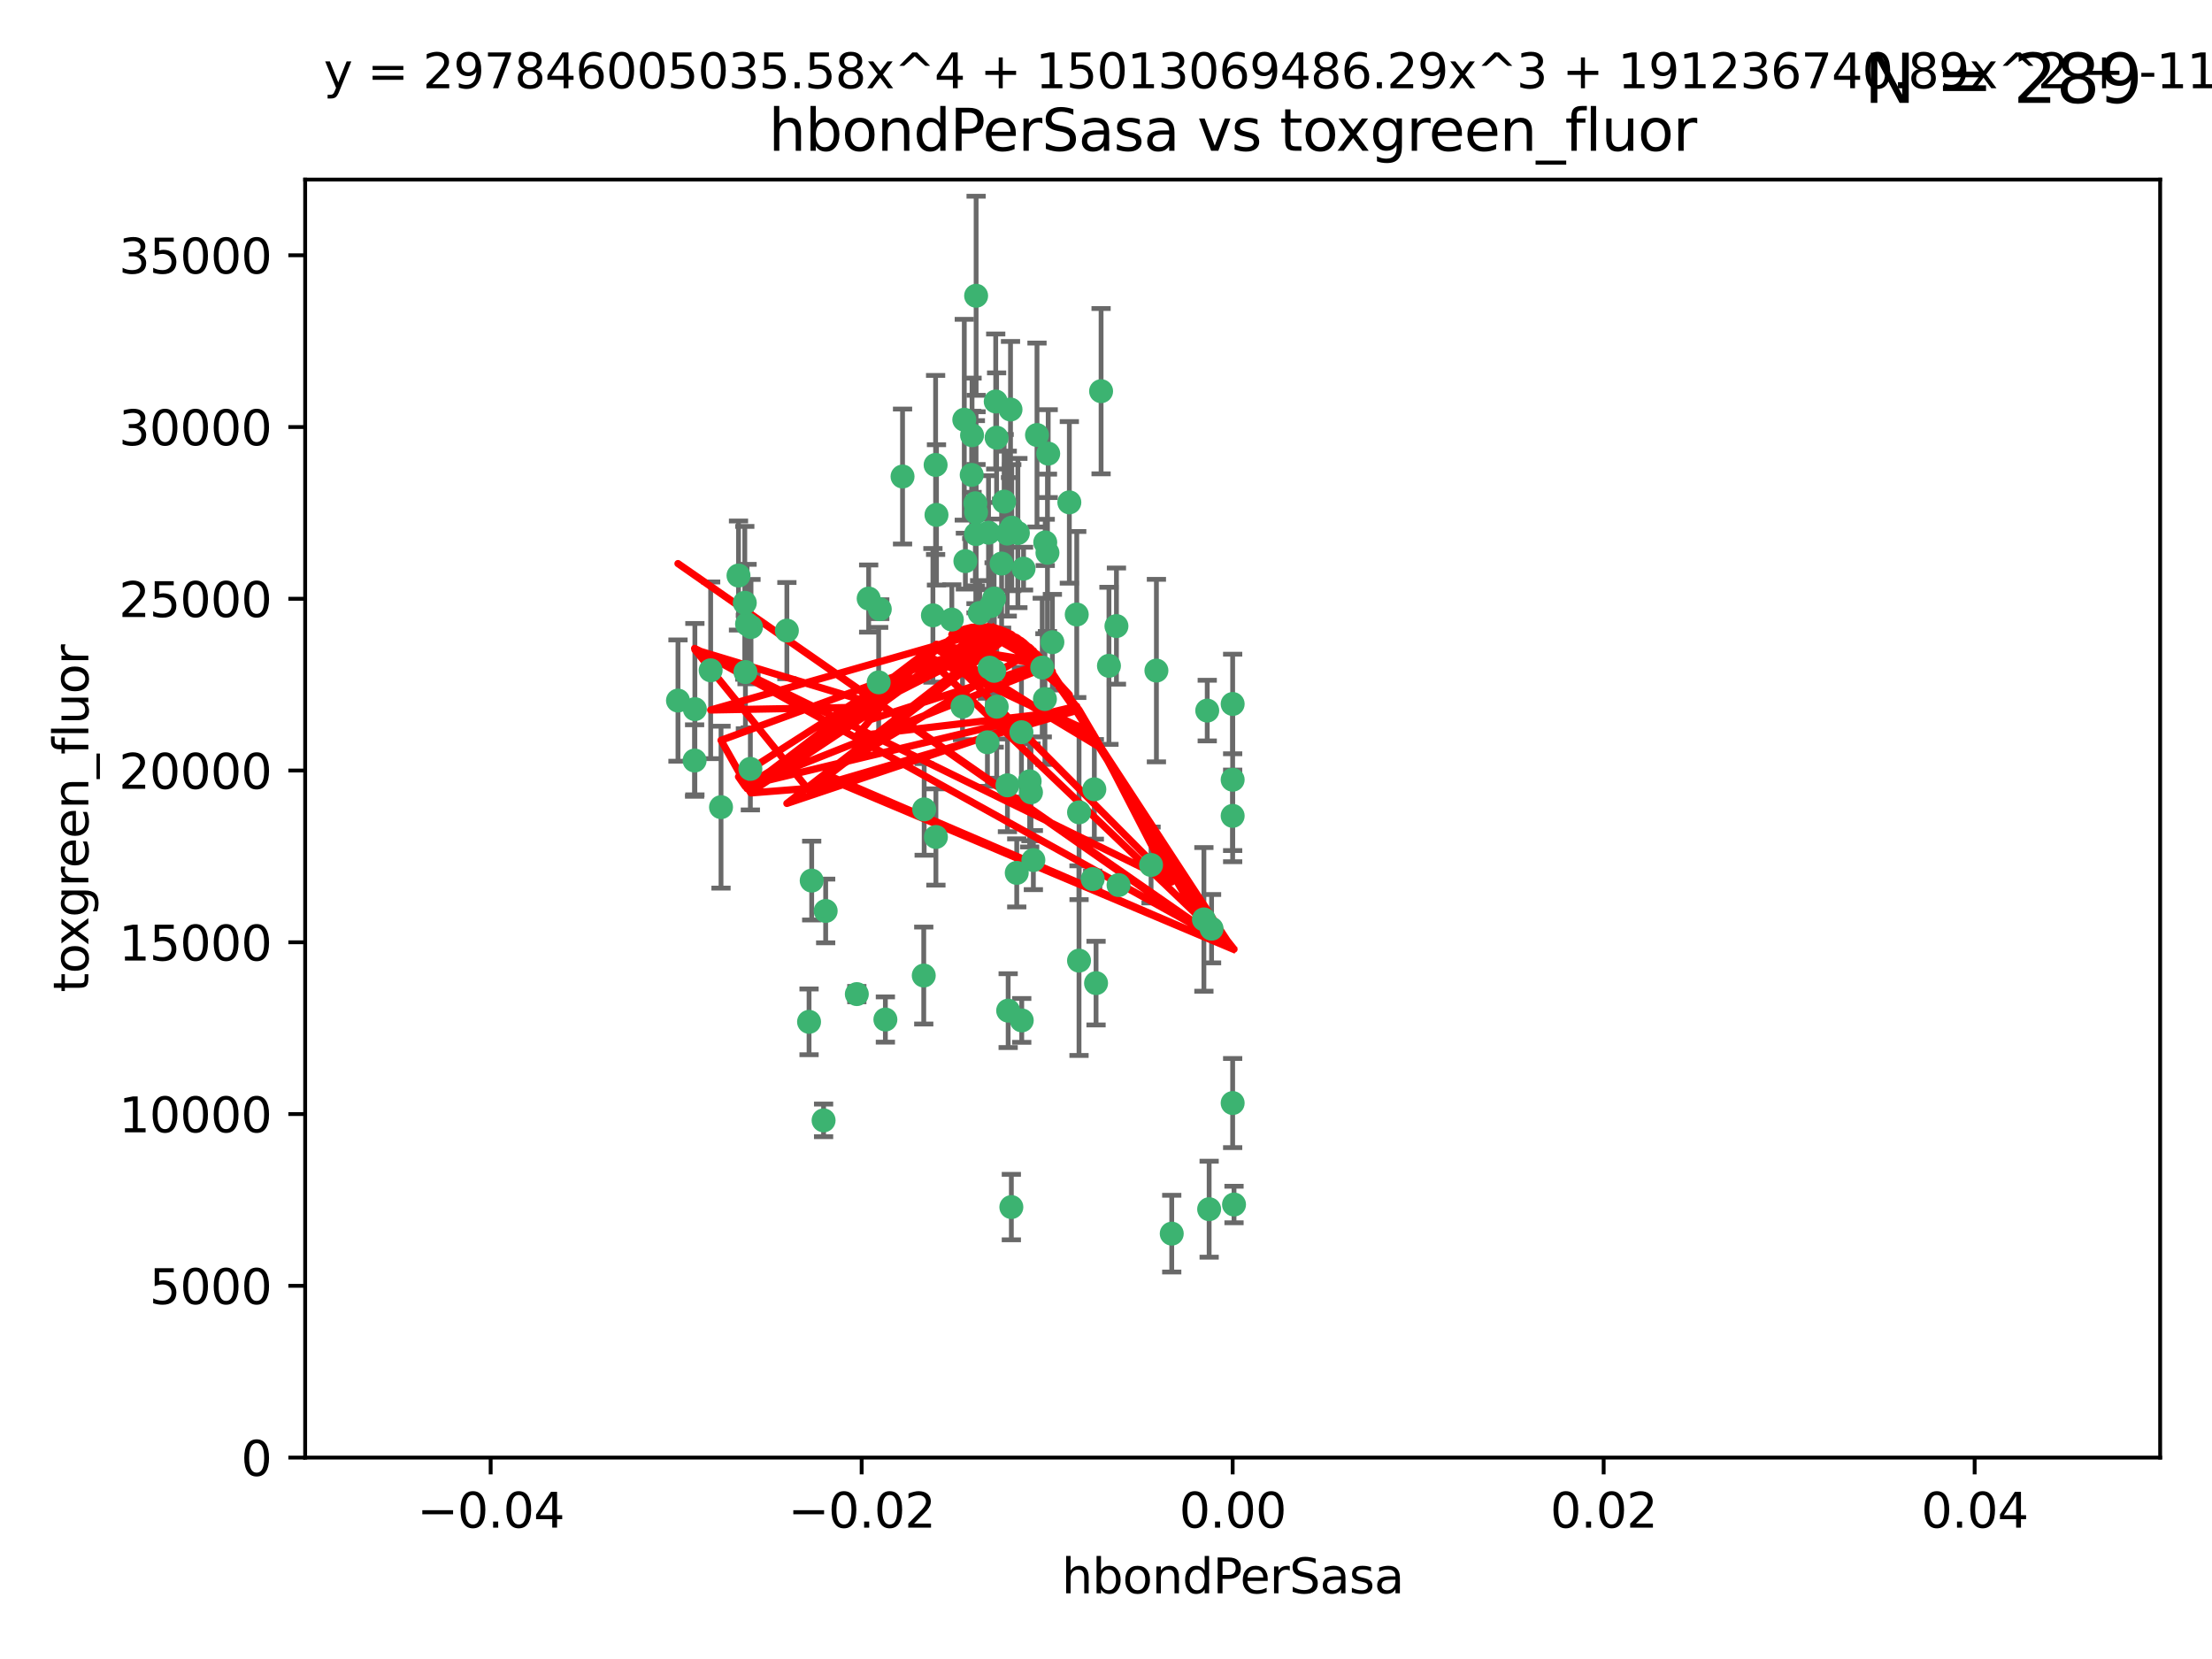 <?xml version="1.0" encoding="utf-8" standalone="no"?>
<!DOCTYPE svg PUBLIC "-//W3C//DTD SVG 1.1//EN"
  "http://www.w3.org/Graphics/SVG/1.1/DTD/svg11.dtd">
<svg xmlns:xlink="http://www.w3.org/1999/xlink" width="460.8pt" height="345.6pt" viewBox="0 0 460.8 345.6" xmlns="http://www.w3.org/2000/svg" version="1.1">
 <defs>
  <style type="text/css">*{stroke-linejoin: round; stroke-linecap: butt}</style>
 </defs>
 <g id="figure_1">
  <g id="patch_1">
   <path d="M 0 345.6 
L 460.8 345.6 
L 460.8 0 
L 0 0 
z
" style="fill: #ffffff"/>
  </g>
  <g id="axes_1">
   <g id="patch_2">
    <path d="M 63.571 303.64 
L 450 303.64 
L 450 37.411 
L 63.571 37.411 
z
" style="fill: #ffffff"/>
   </g>
   <g id="PathCollection_1">
    <defs>
     <path id="m22f5ceced0" d="M 0 1.118 
C 0.297 1.118 0.581 1 0.791 0.791 
C 1 0.581 1.118 0.297 1.118 0 
C 1.118 -0.297 1 -0.581 0.791 -0.791 
C 0.581 -1 0.297 -1.118 0 -1.118 
C -0.297 -1.118 -0.581 -1 -0.791 -0.791 
C -1 -0.581 -1.118 -0.297 -1.118 0 
C -1.118 0.297 -1 0.581 -0.791 0.791 
C -0.581 1 -0.297 1.118 0 1.118 
z
" style="stroke: #3cb371"/>
    </defs>
    <g clip-path="url(#pc305c97a06)">
     <use xlink:href="#m22f5ceced0" x="207.091" y="124.69" style="fill: #3cb371; stroke: #3cb371"/>
     <use xlink:href="#m22f5ceced0" x="216.026" y="90.623" style="fill: #3cb371; stroke: #3cb371"/>
     <use xlink:href="#m22f5ceced0" x="209.184" y="104.496" style="fill: #3cb371; stroke: #3cb371"/>
     <use xlink:href="#m22f5ceced0" x="212.786" y="152.536" style="fill: #3cb371; stroke: #3cb371"/>
     <use xlink:href="#m22f5ceced0" x="217.677" y="145.62" style="fill: #3cb371; stroke: #3cb371"/>
     <use xlink:href="#m22f5ceced0" x="194.905" y="96.857" style="fill: #3cb371; stroke: #3cb371"/>
     <use xlink:href="#m22f5ceced0" x="155.626" y="130.005" style="fill: #3cb371; stroke: #3cb371"/>
     <use xlink:href="#m22f5ceced0" x="206.411" y="126.253" style="fill: #3cb371; stroke: #3cb371"/>
     <use xlink:href="#m22f5ceced0" x="203.329" y="106.718" style="fill: #3cb371; stroke: #3cb371"/>
     <use xlink:href="#m22f5ceced0" x="217.743" y="112.994" style="fill: #3cb371; stroke: #3cb371"/>
     <use xlink:href="#m22f5ceced0" x="180.96" y="124.689" style="fill: #3cb371; stroke: #3cb371"/>
     <use xlink:href="#m22f5ceced0" x="188.017" y="99.267" style="fill: #3cb371; stroke: #3cb371"/>
     <use xlink:href="#m22f5ceced0" x="195.087" y="107.264" style="fill: #3cb371; stroke: #3cb371"/>
     <use xlink:href="#m22f5ceced0" x="218.359" y="94.5" style="fill: #3cb371; stroke: #3cb371"/>
     <use xlink:href="#m22f5ceced0" x="155.286" y="139.999" style="fill: #3cb371; stroke: #3cb371"/>
     <use xlink:href="#m22f5ceced0" x="207.613" y="91.178" style="fill: #3cb371; stroke: #3cb371"/>
     <use xlink:href="#m22f5ceced0" x="203.319" y="111.261" style="fill: #3cb371; stroke: #3cb371"/>
     <use xlink:href="#m22f5ceced0" x="210.508" y="85.309" style="fill: #3cb371; stroke: #3cb371"/>
     <use xlink:href="#m22f5ceced0" x="150.202" y="168.143" style="fill: #3cb371; stroke: #3cb371"/>
     <use xlink:href="#m22f5ceced0" x="156.315" y="160.173" style="fill: #3cb371; stroke: #3cb371"/>
     <use xlink:href="#m22f5ceced0" x="183.044" y="142.145" style="fill: #3cb371; stroke: #3cb371"/>
     <use xlink:href="#m22f5ceced0" x="148.044" y="139.64" style="fill: #3cb371; stroke: #3cb371"/>
     <use xlink:href="#m22f5ceced0" x="207.633" y="147.225" style="fill: #3cb371; stroke: #3cb371"/>
     <use xlink:href="#m22f5ceced0" x="208.652" y="117.402" style="fill: #3cb371; stroke: #3cb371"/>
     <use xlink:href="#m22f5ceced0" x="198.284" y="129.063" style="fill: #3cb371; stroke: #3cb371"/>
     <use xlink:href="#m22f5ceced0" x="209.828" y="111.157" style="fill: #3cb371; stroke: #3cb371"/>
     <use xlink:href="#m22f5ceced0" x="163.922" y="131.368" style="fill: #3cb371; stroke: #3cb371"/>
     <use xlink:href="#m22f5ceced0" x="224.305" y="128.013" style="fill: #3cb371; stroke: #3cb371"/>
     <use xlink:href="#m22f5ceced0" x="155.154" y="125.579" style="fill: #3cb371; stroke: #3cb371"/>
     <use xlink:href="#m22f5ceced0" x="153.844" y="119.895" style="fill: #3cb371; stroke: #3cb371"/>
     <use xlink:href="#m22f5ceced0" x="202.424" y="98.934" style="fill: #3cb371; stroke: #3cb371"/>
     <use xlink:href="#m22f5ceced0" x="200.88" y="87.434" style="fill: #3cb371; stroke: #3cb371"/>
     <use xlink:href="#m22f5ceced0" x="214.498" y="162.759" style="fill: #3cb371; stroke: #3cb371"/>
     <use xlink:href="#m22f5ceced0" x="205.928" y="110.968" style="fill: #3cb371; stroke: #3cb371"/>
     <use xlink:href="#m22f5ceced0" x="212.043" y="111.045" style="fill: #3cb371; stroke: #3cb371"/>
     <use xlink:href="#m22f5ceced0" x="222.763" y="104.651" style="fill: #3cb371; stroke: #3cb371"/>
     <use xlink:href="#m22f5ceced0" x="206.164" y="139.091" style="fill: #3cb371; stroke: #3cb371"/>
     <use xlink:href="#m22f5ceced0" x="211.807" y="181.839" style="fill: #3cb371; stroke: #3cb371"/>
     <use xlink:href="#m22f5ceced0" x="201.107" y="116.895" style="fill: #3cb371; stroke: #3cb371"/>
     <use xlink:href="#m22f5ceced0" x="204.083" y="127.696" style="fill: #3cb371; stroke: #3cb371"/>
     <use xlink:href="#m22f5ceced0" x="212.848" y="212.57" style="fill: #3cb371; stroke: #3cb371"/>
     <use xlink:href="#m22f5ceced0" x="203.19" y="104.837" style="fill: #3cb371; stroke: #3cb371"/>
     <use xlink:href="#m22f5ceced0" x="219.231" y="133.777" style="fill: #3cb371; stroke: #3cb371"/>
     <use xlink:href="#m22f5ceced0" x="210.768" y="109.922" style="fill: #3cb371; stroke: #3cb371"/>
     <use xlink:href="#m22f5ceced0" x="203.344" y="61.614" style="fill: #3cb371; stroke: #3cb371"/>
     <use xlink:href="#m22f5ceced0" x="207.106" y="139.744" style="fill: #3cb371; stroke: #3cb371"/>
     <use xlink:href="#m22f5ceced0" x="213.226" y="118.457" style="fill: #3cb371; stroke: #3cb371"/>
     <use xlink:href="#m22f5ceced0" x="217.118" y="139.063" style="fill: #3cb371; stroke: #3cb371"/>
     <use xlink:href="#m22f5ceced0" x="207.427" y="83.639" style="fill: #3cb371; stroke: #3cb371"/>
     <use xlink:href="#m22f5ceced0" x="202.496" y="90.667" style="fill: #3cb371; stroke: #3cb371"/>
     <use xlink:href="#m22f5ceced0" x="209.868" y="163.599" style="fill: #3cb371; stroke: #3cb371"/>
     <use xlink:href="#m22f5ceced0" x="210.018" y="210.534" style="fill: #3cb371; stroke: #3cb371"/>
     <use xlink:href="#m22f5ceced0" x="184.442" y="212.385" style="fill: #3cb371; stroke: #3cb371"/>
     <use xlink:href="#m22f5ceced0" x="210.682" y="251.456" style="fill: #3cb371; stroke: #3cb371"/>
     <use xlink:href="#m22f5ceced0" x="168.541" y="212.869" style="fill: #3cb371; stroke: #3cb371"/>
     <use xlink:href="#m22f5ceced0" x="144.756" y="147.727" style="fill: #3cb371; stroke: #3cb371"/>
     <use xlink:href="#m22f5ceced0" x="183.273" y="126.902" style="fill: #3cb371; stroke: #3cb371"/>
     <use xlink:href="#m22f5ceced0" x="205.698" y="154.63" style="fill: #3cb371; stroke: #3cb371"/>
     <use xlink:href="#m22f5ceced0" x="194.344" y="128.187" style="fill: #3cb371; stroke: #3cb371"/>
     <use xlink:href="#m22f5ceced0" x="229.376" y="81.492" style="fill: #3cb371; stroke: #3cb371"/>
     <use xlink:href="#m22f5ceced0" x="194.968" y="174.36" style="fill: #3cb371; stroke: #3cb371"/>
     <use xlink:href="#m22f5ceced0" x="244.095" y="256.988" style="fill: #3cb371; stroke: #3cb371"/>
     <use xlink:href="#m22f5ceced0" x="144.699" y="158.432" style="fill: #3cb371; stroke: #3cb371"/>
     <use xlink:href="#m22f5ceced0" x="251.49" y="148.029" style="fill: #3cb371; stroke: #3cb371"/>
     <use xlink:href="#m22f5ceced0" x="251.887" y="251.897" style="fill: #3cb371; stroke: #3cb371"/>
     <use xlink:href="#m22f5ceced0" x="141.236" y="145.94" style="fill: #3cb371; stroke: #3cb371"/>
     <use xlink:href="#m22f5ceced0" x="256.786" y="146.651" style="fill: #3cb371; stroke: #3cb371"/>
     <use xlink:href="#m22f5ceced0" x="172.003" y="189.768" style="fill: #3cb371; stroke: #3cb371"/>
     <use xlink:href="#m22f5ceced0" x="215.269" y="179.173" style="fill: #3cb371; stroke: #3cb371"/>
     <use xlink:href="#m22f5ceced0" x="228.328" y="204.805" style="fill: #3cb371; stroke: #3cb371"/>
     <use xlink:href="#m22f5ceced0" x="224.78" y="200.119" style="fill: #3cb371; stroke: #3cb371"/>
     <use xlink:href="#m22f5ceced0" x="169.091" y="183.443" style="fill: #3cb371; stroke: #3cb371"/>
     <use xlink:href="#m22f5ceced0" x="156.447" y="130.623" style="fill: #3cb371; stroke: #3cb371"/>
     <use xlink:href="#m22f5ceced0" x="200.508" y="147.201" style="fill: #3cb371; stroke: #3cb371"/>
     <use xlink:href="#m22f5ceced0" x="214.771" y="165.057" style="fill: #3cb371; stroke: #3cb371"/>
     <use xlink:href="#m22f5ceced0" x="224.785" y="169.223" style="fill: #3cb371; stroke: #3cb371"/>
     <use xlink:href="#m22f5ceced0" x="178.492" y="207.089" style="fill: #3cb371; stroke: #3cb371"/>
     <use xlink:href="#m22f5ceced0" x="192.434" y="203.222" style="fill: #3cb371; stroke: #3cb371"/>
     <use xlink:href="#m22f5ceced0" x="227.97" y="164.427" style="fill: #3cb371; stroke: #3cb371"/>
     <use xlink:href="#m22f5ceced0" x="250.795" y="191.526" style="fill: #3cb371; stroke: #3cb371"/>
     <use xlink:href="#m22f5ceced0" x="252.392" y="193.465" style="fill: #3cb371; stroke: #3cb371"/>
     <use xlink:href="#m22f5ceced0" x="233.017" y="184.376" style="fill: #3cb371; stroke: #3cb371"/>
     <use xlink:href="#m22f5ceced0" x="240.902" y="139.694" style="fill: #3cb371; stroke: #3cb371"/>
     <use xlink:href="#m22f5ceced0" x="256.786" y="229.784" style="fill: #3cb371; stroke: #3cb371"/>
     <use xlink:href="#m22f5ceced0" x="192.522" y="168.609" style="fill: #3cb371; stroke: #3cb371"/>
     <use xlink:href="#m22f5ceced0" x="227.629" y="183.129" style="fill: #3cb371; stroke: #3cb371"/>
     <use xlink:href="#m22f5ceced0" x="232.575" y="130.423" style="fill: #3cb371; stroke: #3cb371"/>
     <use xlink:href="#m22f5ceced0" x="256.786" y="162.431" style="fill: #3cb371; stroke: #3cb371"/>
     <use xlink:href="#m22f5ceced0" x="218.205" y="115.163" style="fill: #3cb371; stroke: #3cb371"/>
     <use xlink:href="#m22f5ceced0" x="231.015" y="138.702" style="fill: #3cb371; stroke: #3cb371"/>
     <use xlink:href="#m22f5ceced0" x="239.788" y="180.193" style="fill: #3cb371; stroke: #3cb371"/>
     <use xlink:href="#m22f5ceced0" x="257.069" y="250.921" style="fill: #3cb371; stroke: #3cb371"/>
     <use xlink:href="#m22f5ceced0" x="171.569" y="233.393" style="fill: #3cb371; stroke: #3cb371"/>
     <use xlink:href="#m22f5ceced0" x="256.786" y="169.96" style="fill: #3cb371; stroke: #3cb371"/>
    </g>
   </g>
   <g id="matplotlib.axis_1">
    <g id="xtick_1">
     <g id="line2d_1">
      <defs>
       <path id="m58ec7f7410" d="M 0 0 
L 0 3.5 
" style="stroke: #000000; stroke-width: 0.8"/>
      </defs>
      <g>
       <use xlink:href="#m58ec7f7410" x="102.214" y="303.64" style="stroke: #000000; stroke-width: 0.8"/>
      </g>
     </g>
     <g id="text_1">
      <!-- −0.04 -->
      <g transform="translate(86.891 318.238)scale(0.1 -0.1)">
       <defs>
        <path id="DejaVuSans-2212" d="M 678 2272 
L 4684 2272 
L 4684 1741 
L 678 1741 
L 678 2272 
z
" transform="scale(0.016)"/>
        <path id="DejaVuSans-30" d="M 2034 4250 
Q 1547 4250 1301 3770 
Q 1056 3291 1056 2328 
Q 1056 1369 1301 889 
Q 1547 409 2034 409 
Q 2525 409 2770 889 
Q 3016 1369 3016 2328 
Q 3016 3291 2770 3770 
Q 2525 4250 2034 4250 
z
M 2034 4750 
Q 2819 4750 3233 4129 
Q 3647 3509 3647 2328 
Q 3647 1150 3233 529 
Q 2819 -91 2034 -91 
Q 1250 -91 836 529 
Q 422 1150 422 2328 
Q 422 3509 836 4129 
Q 1250 4750 2034 4750 
z
" transform="scale(0.016)"/>
        <path id="DejaVuSans-2e" d="M 684 794 
L 1344 794 
L 1344 0 
L 684 0 
L 684 794 
z
" transform="scale(0.016)"/>
        <path id="DejaVuSans-34" d="M 2419 4116 
L 825 1625 
L 2419 1625 
L 2419 4116 
z
M 2253 4666 
L 3047 4666 
L 3047 1625 
L 3713 1625 
L 3713 1100 
L 3047 1100 
L 3047 0 
L 2419 0 
L 2419 1100 
L 313 1100 
L 313 1709 
L 2253 4666 
z
" transform="scale(0.016)"/>
       </defs>
       <use xlink:href="#DejaVuSans-2212"/>
       <use xlink:href="#DejaVuSans-30" x="83.789"/>
       <use xlink:href="#DejaVuSans-2e" x="147.412"/>
       <use xlink:href="#DejaVuSans-30" x="179.199"/>
       <use xlink:href="#DejaVuSans-34" x="242.822"/>
      </g>
     </g>
    </g>
    <g id="xtick_2">
     <g id="line2d_2">
      <g>
       <use xlink:href="#m58ec7f7410" x="179.5" y="303.64" style="stroke: #000000; stroke-width: 0.8"/>
      </g>
     </g>
     <g id="text_2">
      <!-- −0.02 -->
      <g transform="translate(164.177 318.238)scale(0.1 -0.1)">
       <defs>
        <path id="DejaVuSans-32" d="M 1228 531 
L 3431 531 
L 3431 0 
L 469 0 
L 469 531 
Q 828 903 1448 1529 
Q 2069 2156 2228 2338 
Q 2531 2678 2651 2914 
Q 2772 3150 2772 3378 
Q 2772 3750 2511 3984 
Q 2250 4219 1831 4219 
Q 1534 4219 1204 4116 
Q 875 4013 500 3803 
L 500 4441 
Q 881 4594 1212 4672 
Q 1544 4750 1819 4750 
Q 2544 4750 2975 4387 
Q 3406 4025 3406 3419 
Q 3406 3131 3298 2873 
Q 3191 2616 2906 2266 
Q 2828 2175 2409 1742 
Q 1991 1309 1228 531 
z
" transform="scale(0.016)"/>
       </defs>
       <use xlink:href="#DejaVuSans-2212"/>
       <use xlink:href="#DejaVuSans-30" x="83.789"/>
       <use xlink:href="#DejaVuSans-2e" x="147.412"/>
       <use xlink:href="#DejaVuSans-30" x="179.199"/>
       <use xlink:href="#DejaVuSans-32" x="242.822"/>
      </g>
     </g>
    </g>
    <g id="xtick_3">
     <g id="line2d_3">
      <g>
       <use xlink:href="#m58ec7f7410" x="256.786" y="303.64" style="stroke: #000000; stroke-width: 0.8"/>
      </g>
     </g>
     <g id="text_3">
      <!-- 0.00 -->
      <g transform="translate(245.653 318.238)scale(0.1 -0.1)">
       <use xlink:href="#DejaVuSans-30"/>
       <use xlink:href="#DejaVuSans-2e" x="63.623"/>
       <use xlink:href="#DejaVuSans-30" x="95.41"/>
       <use xlink:href="#DejaVuSans-30" x="159.033"/>
      </g>
     </g>
    </g>
    <g id="xtick_4">
     <g id="line2d_4">
      <g>
       <use xlink:href="#m58ec7f7410" x="334.071" y="303.64" style="stroke: #000000; stroke-width: 0.8"/>
      </g>
     </g>
     <g id="text_4">
      <!-- 0.02 -->
      <g transform="translate(322.939 318.238)scale(0.1 -0.1)">
       <use xlink:href="#DejaVuSans-30"/>
       <use xlink:href="#DejaVuSans-2e" x="63.623"/>
       <use xlink:href="#DejaVuSans-30" x="95.41"/>
       <use xlink:href="#DejaVuSans-32" x="159.033"/>
      </g>
     </g>
    </g>
    <g id="xtick_5">
     <g id="line2d_5">
      <g>
       <use xlink:href="#m58ec7f7410" x="411.357" y="303.64" style="stroke: #000000; stroke-width: 0.8"/>
      </g>
     </g>
     <g id="text_5">
      <!-- 0.04 -->
      <g transform="translate(400.224 318.238)scale(0.1 -0.1)">
       <use xlink:href="#DejaVuSans-30"/>
       <use xlink:href="#DejaVuSans-2e" x="63.623"/>
       <use xlink:href="#DejaVuSans-30" x="95.41"/>
       <use xlink:href="#DejaVuSans-34" x="159.033"/>
      </g>
     </g>
    </g>
    <g id="text_6">
     <!-- hbondPerSasa -->
     <g transform="translate(221.168 331.917)scale(0.1 -0.1)">
      <defs>
       <path id="DejaVuSans-68" d="M 3513 2113 
L 3513 0 
L 2938 0 
L 2938 2094 
Q 2938 2591 2744 2837 
Q 2550 3084 2163 3084 
Q 1697 3084 1428 2787 
Q 1159 2491 1159 1978 
L 1159 0 
L 581 0 
L 581 4863 
L 1159 4863 
L 1159 2956 
Q 1366 3272 1645 3428 
Q 1925 3584 2291 3584 
Q 2894 3584 3203 3211 
Q 3513 2838 3513 2113 
z
" transform="scale(0.016)"/>
       <path id="DejaVuSans-62" d="M 3116 1747 
Q 3116 2381 2855 2742 
Q 2594 3103 2138 3103 
Q 1681 3103 1420 2742 
Q 1159 2381 1159 1747 
Q 1159 1113 1420 752 
Q 1681 391 2138 391 
Q 2594 391 2855 752 
Q 3116 1113 3116 1747 
z
M 1159 2969 
Q 1341 3281 1617 3432 
Q 1894 3584 2278 3584 
Q 2916 3584 3314 3078 
Q 3713 2572 3713 1747 
Q 3713 922 3314 415 
Q 2916 -91 2278 -91 
Q 1894 -91 1617 61 
Q 1341 213 1159 525 
L 1159 0 
L 581 0 
L 581 4863 
L 1159 4863 
L 1159 2969 
z
" transform="scale(0.016)"/>
       <path id="DejaVuSans-6f" d="M 1959 3097 
Q 1497 3097 1228 2736 
Q 959 2375 959 1747 
Q 959 1119 1226 758 
Q 1494 397 1959 397 
Q 2419 397 2687 759 
Q 2956 1122 2956 1747 
Q 2956 2369 2687 2733 
Q 2419 3097 1959 3097 
z
M 1959 3584 
Q 2709 3584 3137 3096 
Q 3566 2609 3566 1747 
Q 3566 888 3137 398 
Q 2709 -91 1959 -91 
Q 1206 -91 779 398 
Q 353 888 353 1747 
Q 353 2609 779 3096 
Q 1206 3584 1959 3584 
z
" transform="scale(0.016)"/>
       <path id="DejaVuSans-6e" d="M 3513 2113 
L 3513 0 
L 2938 0 
L 2938 2094 
Q 2938 2591 2744 2837 
Q 2550 3084 2163 3084 
Q 1697 3084 1428 2787 
Q 1159 2491 1159 1978 
L 1159 0 
L 581 0 
L 581 3500 
L 1159 3500 
L 1159 2956 
Q 1366 3272 1645 3428 
Q 1925 3584 2291 3584 
Q 2894 3584 3203 3211 
Q 3513 2838 3513 2113 
z
" transform="scale(0.016)"/>
       <path id="DejaVuSans-64" d="M 2906 2969 
L 2906 4863 
L 3481 4863 
L 3481 0 
L 2906 0 
L 2906 525 
Q 2725 213 2448 61 
Q 2172 -91 1784 -91 
Q 1150 -91 751 415 
Q 353 922 353 1747 
Q 353 2572 751 3078 
Q 1150 3584 1784 3584 
Q 2172 3584 2448 3432 
Q 2725 3281 2906 2969 
z
M 947 1747 
Q 947 1113 1208 752 
Q 1469 391 1925 391 
Q 2381 391 2643 752 
Q 2906 1113 2906 1747 
Q 2906 2381 2643 2742 
Q 2381 3103 1925 3103 
Q 1469 3103 1208 2742 
Q 947 2381 947 1747 
z
" transform="scale(0.016)"/>
       <path id="DejaVuSans-50" d="M 1259 4147 
L 1259 2394 
L 2053 2394 
Q 2494 2394 2734 2622 
Q 2975 2850 2975 3272 
Q 2975 3691 2734 3919 
Q 2494 4147 2053 4147 
L 1259 4147 
z
M 628 4666 
L 2053 4666 
Q 2838 4666 3239 4311 
Q 3641 3956 3641 3272 
Q 3641 2581 3239 2228 
Q 2838 1875 2053 1875 
L 1259 1875 
L 1259 0 
L 628 0 
L 628 4666 
z
" transform="scale(0.016)"/>
       <path id="DejaVuSans-65" d="M 3597 1894 
L 3597 1613 
L 953 1613 
Q 991 1019 1311 708 
Q 1631 397 2203 397 
Q 2534 397 2845 478 
Q 3156 559 3463 722 
L 3463 178 
Q 3153 47 2828 -22 
Q 2503 -91 2169 -91 
Q 1331 -91 842 396 
Q 353 884 353 1716 
Q 353 2575 817 3079 
Q 1281 3584 2069 3584 
Q 2775 3584 3186 3129 
Q 3597 2675 3597 1894 
z
M 3022 2063 
Q 3016 2534 2758 2815 
Q 2500 3097 2075 3097 
Q 1594 3097 1305 2825 
Q 1016 2553 972 2059 
L 3022 2063 
z
" transform="scale(0.016)"/>
       <path id="DejaVuSans-72" d="M 2631 2963 
Q 2534 3019 2420 3045 
Q 2306 3072 2169 3072 
Q 1681 3072 1420 2755 
Q 1159 2438 1159 1844 
L 1159 0 
L 581 0 
L 581 3500 
L 1159 3500 
L 1159 2956 
Q 1341 3275 1631 3429 
Q 1922 3584 2338 3584 
Q 2397 3584 2469 3576 
Q 2541 3569 2628 3553 
L 2631 2963 
z
" transform="scale(0.016)"/>
       <path id="DejaVuSans-53" d="M 3425 4513 
L 3425 3897 
Q 3066 4069 2747 4153 
Q 2428 4238 2131 4238 
Q 1616 4238 1336 4038 
Q 1056 3838 1056 3469 
Q 1056 3159 1242 3001 
Q 1428 2844 1947 2747 
L 2328 2669 
Q 3034 2534 3370 2195 
Q 3706 1856 3706 1288 
Q 3706 609 3251 259 
Q 2797 -91 1919 -91 
Q 1588 -91 1214 -16 
Q 841 59 441 206 
L 441 856 
Q 825 641 1194 531 
Q 1563 422 1919 422 
Q 2459 422 2753 634 
Q 3047 847 3047 1241 
Q 3047 1584 2836 1778 
Q 2625 1972 2144 2069 
L 1759 2144 
Q 1053 2284 737 2584 
Q 422 2884 422 3419 
Q 422 4038 858 4394 
Q 1294 4750 2059 4750 
Q 2388 4750 2728 4690 
Q 3069 4631 3425 4513 
z
" transform="scale(0.016)"/>
       <path id="DejaVuSans-61" d="M 2194 1759 
Q 1497 1759 1228 1600 
Q 959 1441 959 1056 
Q 959 750 1161 570 
Q 1363 391 1709 391 
Q 2188 391 2477 730 
Q 2766 1069 2766 1631 
L 2766 1759 
L 2194 1759 
z
M 3341 1997 
L 3341 0 
L 2766 0 
L 2766 531 
Q 2569 213 2275 61 
Q 1981 -91 1556 -91 
Q 1019 -91 701 211 
Q 384 513 384 1019 
Q 384 1609 779 1909 
Q 1175 2209 1959 2209 
L 2766 2209 
L 2766 2266 
Q 2766 2663 2505 2880 
Q 2244 3097 1772 3097 
Q 1472 3097 1187 3025 
Q 903 2953 641 2809 
L 641 3341 
Q 956 3463 1253 3523 
Q 1550 3584 1831 3584 
Q 2591 3584 2966 3190 
Q 3341 2797 3341 1997 
z
" transform="scale(0.016)"/>
       <path id="DejaVuSans-73" d="M 2834 3397 
L 2834 2853 
Q 2591 2978 2328 3040 
Q 2066 3103 1784 3103 
Q 1356 3103 1142 2972 
Q 928 2841 928 2578 
Q 928 2378 1081 2264 
Q 1234 2150 1697 2047 
L 1894 2003 
Q 2506 1872 2764 1633 
Q 3022 1394 3022 966 
Q 3022 478 2636 193 
Q 2250 -91 1575 -91 
Q 1294 -91 989 -36 
Q 684 19 347 128 
L 347 722 
Q 666 556 975 473 
Q 1284 391 1588 391 
Q 1994 391 2212 530 
Q 2431 669 2431 922 
Q 2431 1156 2273 1281 
Q 2116 1406 1581 1522 
L 1381 1569 
Q 847 1681 609 1914 
Q 372 2147 372 2553 
Q 372 3047 722 3315 
Q 1072 3584 1716 3584 
Q 2034 3584 2315 3537 
Q 2597 3491 2834 3397 
z
" transform="scale(0.016)"/>
      </defs>
      <use xlink:href="#DejaVuSans-68"/>
      <use xlink:href="#DejaVuSans-62" x="63.379"/>
      <use xlink:href="#DejaVuSans-6f" x="126.855"/>
      <use xlink:href="#DejaVuSans-6e" x="188.037"/>
      <use xlink:href="#DejaVuSans-64" x="251.416"/>
      <use xlink:href="#DejaVuSans-50" x="314.893"/>
      <use xlink:href="#DejaVuSans-65" x="371.57"/>
      <use xlink:href="#DejaVuSans-72" x="433.094"/>
      <use xlink:href="#DejaVuSans-53" x="474.207"/>
      <use xlink:href="#DejaVuSans-61" x="537.684"/>
      <use xlink:href="#DejaVuSans-73" x="598.963"/>
      <use xlink:href="#DejaVuSans-61" x="651.062"/>
     </g>
    </g>
   </g>
   <g id="matplotlib.axis_2">
    <g id="ytick_1">
     <g id="line2d_6">
      <defs>
       <path id="m2c96e99430" d="M 0 0 
L -3.5 0 
" style="stroke: #000000; stroke-width: 0.8"/>
      </defs>
      <g>
       <use xlink:href="#m2c96e99430" x="63.571" y="303.64" style="stroke: #000000; stroke-width: 0.8"/>
      </g>
     </g>
     <g id="text_7">
      <!-- 0 -->
      <g transform="translate(50.209 307.439)scale(0.1 -0.1)">
       <use xlink:href="#DejaVuSans-30"/>
      </g>
     </g>
    </g>
    <g id="ytick_2">
     <g id="line2d_7">
      <g>
       <use xlink:href="#m2c96e99430" x="63.571" y="267.859" style="stroke: #000000; stroke-width: 0.8"/>
      </g>
     </g>
     <g id="text_8">
      <!-- 5000 -->
      <g transform="translate(31.121 271.658)scale(0.1 -0.1)">
       <defs>
        <path id="DejaVuSans-35" d="M 691 4666 
L 3169 4666 
L 3169 4134 
L 1269 4134 
L 1269 2991 
Q 1406 3038 1543 3061 
Q 1681 3084 1819 3084 
Q 2600 3084 3056 2656 
Q 3513 2228 3513 1497 
Q 3513 744 3044 326 
Q 2575 -91 1722 -91 
Q 1428 -91 1123 -41 
Q 819 9 494 109 
L 494 744 
Q 775 591 1075 516 
Q 1375 441 1709 441 
Q 2250 441 2565 725 
Q 2881 1009 2881 1497 
Q 2881 1984 2565 2268 
Q 2250 2553 1709 2553 
Q 1456 2553 1204 2497 
Q 953 2441 691 2322 
L 691 4666 
z
" transform="scale(0.016)"/>
       </defs>
       <use xlink:href="#DejaVuSans-35"/>
       <use xlink:href="#DejaVuSans-30" x="63.623"/>
       <use xlink:href="#DejaVuSans-30" x="127.246"/>
       <use xlink:href="#DejaVuSans-30" x="190.869"/>
      </g>
     </g>
    </g>
    <g id="ytick_3">
     <g id="line2d_8">
      <g>
       <use xlink:href="#m2c96e99430" x="63.571" y="232.078" style="stroke: #000000; stroke-width: 0.8"/>
      </g>
     </g>
     <g id="text_9">
      <!-- 10000 -->
      <g transform="translate(24.759 235.878)scale(0.1 -0.1)">
       <defs>
        <path id="DejaVuSans-31" d="M 794 531 
L 1825 531 
L 1825 4091 
L 703 3866 
L 703 4441 
L 1819 4666 
L 2450 4666 
L 2450 531 
L 3481 531 
L 3481 0 
L 794 0 
L 794 531 
z
" transform="scale(0.016)"/>
       </defs>
       <use xlink:href="#DejaVuSans-31"/>
       <use xlink:href="#DejaVuSans-30" x="63.623"/>
       <use xlink:href="#DejaVuSans-30" x="127.246"/>
       <use xlink:href="#DejaVuSans-30" x="190.869"/>
       <use xlink:href="#DejaVuSans-30" x="254.492"/>
      </g>
     </g>
    </g>
    <g id="ytick_4">
     <g id="line2d_9">
      <g>
       <use xlink:href="#m2c96e99430" x="63.571" y="196.298" style="stroke: #000000; stroke-width: 0.8"/>
      </g>
     </g>
     <g id="text_10">
      <!-- 15000 -->
      <g transform="translate(24.759 200.097)scale(0.1 -0.1)">
       <use xlink:href="#DejaVuSans-31"/>
       <use xlink:href="#DejaVuSans-35" x="63.623"/>
       <use xlink:href="#DejaVuSans-30" x="127.246"/>
       <use xlink:href="#DejaVuSans-30" x="190.869"/>
       <use xlink:href="#DejaVuSans-30" x="254.492"/>
      </g>
     </g>
    </g>
    <g id="ytick_5">
     <g id="line2d_10">
      <g>
       <use xlink:href="#m2c96e99430" x="63.571" y="160.517" style="stroke: #000000; stroke-width: 0.8"/>
      </g>
     </g>
     <g id="text_11">
      <!-- 20000 -->
      <g transform="translate(24.759 164.316)scale(0.1 -0.1)">
       <use xlink:href="#DejaVuSans-32"/>
       <use xlink:href="#DejaVuSans-30" x="63.623"/>
       <use xlink:href="#DejaVuSans-30" x="127.246"/>
       <use xlink:href="#DejaVuSans-30" x="190.869"/>
       <use xlink:href="#DejaVuSans-30" x="254.492"/>
      </g>
     </g>
    </g>
    <g id="ytick_6">
     <g id="line2d_11">
      <g>
       <use xlink:href="#m2c96e99430" x="63.571" y="124.736" style="stroke: #000000; stroke-width: 0.8"/>
      </g>
     </g>
     <g id="text_12">
      <!-- 25000 -->
      <g transform="translate(24.759 128.535)scale(0.1 -0.1)">
       <use xlink:href="#DejaVuSans-32"/>
       <use xlink:href="#DejaVuSans-35" x="63.623"/>
       <use xlink:href="#DejaVuSans-30" x="127.246"/>
       <use xlink:href="#DejaVuSans-30" x="190.869"/>
       <use xlink:href="#DejaVuSans-30" x="254.492"/>
      </g>
     </g>
    </g>
    <g id="ytick_7">
     <g id="line2d_12">
      <g>
       <use xlink:href="#m2c96e99430" x="63.571" y="88.955" style="stroke: #000000; stroke-width: 0.8"/>
      </g>
     </g>
     <g id="text_13">
      <!-- 30000 -->
      <g transform="translate(24.759 92.754)scale(0.1 -0.1)">
       <defs>
        <path id="DejaVuSans-33" d="M 2597 2516 
Q 3050 2419 3304 2112 
Q 3559 1806 3559 1356 
Q 3559 666 3084 287 
Q 2609 -91 1734 -91 
Q 1441 -91 1130 -33 
Q 819 25 488 141 
L 488 750 
Q 750 597 1062 519 
Q 1375 441 1716 441 
Q 2309 441 2620 675 
Q 2931 909 2931 1356 
Q 2931 1769 2642 2001 
Q 2353 2234 1838 2234 
L 1294 2234 
L 1294 2753 
L 1863 2753 
Q 2328 2753 2575 2939 
Q 2822 3125 2822 3475 
Q 2822 3834 2567 4026 
Q 2313 4219 1838 4219 
Q 1578 4219 1281 4162 
Q 984 4106 628 3988 
L 628 4550 
Q 988 4650 1302 4700 
Q 1616 4750 1894 4750 
Q 2613 4750 3031 4423 
Q 3450 4097 3450 3541 
Q 3450 3153 3228 2886 
Q 3006 2619 2597 2516 
z
" transform="scale(0.016)"/>
       </defs>
       <use xlink:href="#DejaVuSans-33"/>
       <use xlink:href="#DejaVuSans-30" x="63.623"/>
       <use xlink:href="#DejaVuSans-30" x="127.246"/>
       <use xlink:href="#DejaVuSans-30" x="190.869"/>
       <use xlink:href="#DejaVuSans-30" x="254.492"/>
      </g>
     </g>
    </g>
    <g id="ytick_8">
     <g id="line2d_13">
      <g>
       <use xlink:href="#m2c96e99430" x="63.571" y="53.174" style="stroke: #000000; stroke-width: 0.8"/>
      </g>
     </g>
     <g id="text_14">
      <!-- 35000 -->
      <g transform="translate(24.759 56.974)scale(0.1 -0.1)">
       <use xlink:href="#DejaVuSans-33"/>
       <use xlink:href="#DejaVuSans-35" x="63.623"/>
       <use xlink:href="#DejaVuSans-30" x="127.246"/>
       <use xlink:href="#DejaVuSans-30" x="190.869"/>
       <use xlink:href="#DejaVuSans-30" x="254.492"/>
      </g>
     </g>
    </g>
    <g id="text_15">
     <!-- toxgreen_fluor -->
     <g transform="translate(18.401 206.72)rotate(-90)scale(0.1 -0.1)">
      <defs>
       <path id="DejaVuSans-74" d="M 1172 4494 
L 1172 3500 
L 2356 3500 
L 2356 3053 
L 1172 3053 
L 1172 1153 
Q 1172 725 1289 603 
Q 1406 481 1766 481 
L 2356 481 
L 2356 0 
L 1766 0 
Q 1100 0 847 248 
Q 594 497 594 1153 
L 594 3053 
L 172 3053 
L 172 3500 
L 594 3500 
L 594 4494 
L 1172 4494 
z
" transform="scale(0.016)"/>
       <path id="DejaVuSans-78" d="M 3513 3500 
L 2247 1797 
L 3578 0 
L 2900 0 
L 1881 1375 
L 863 0 
L 184 0 
L 1544 1831 
L 300 3500 
L 978 3500 
L 1906 2253 
L 2834 3500 
L 3513 3500 
z
" transform="scale(0.016)"/>
       <path id="DejaVuSans-67" d="M 2906 1791 
Q 2906 2416 2648 2759 
Q 2391 3103 1925 3103 
Q 1463 3103 1205 2759 
Q 947 2416 947 1791 
Q 947 1169 1205 825 
Q 1463 481 1925 481 
Q 2391 481 2648 825 
Q 2906 1169 2906 1791 
z
M 3481 434 
Q 3481 -459 3084 -895 
Q 2688 -1331 1869 -1331 
Q 1566 -1331 1297 -1286 
Q 1028 -1241 775 -1147 
L 775 -588 
Q 1028 -725 1275 -790 
Q 1522 -856 1778 -856 
Q 2344 -856 2625 -561 
Q 2906 -266 2906 331 
L 2906 616 
Q 2728 306 2450 153 
Q 2172 0 1784 0 
Q 1141 0 747 490 
Q 353 981 353 1791 
Q 353 2603 747 3093 
Q 1141 3584 1784 3584 
Q 2172 3584 2450 3431 
Q 2728 3278 2906 2969 
L 2906 3500 
L 3481 3500 
L 3481 434 
z
" transform="scale(0.016)"/>
       <path id="DejaVuSans-5f" d="M 3263 -1063 
L 3263 -1509 
L -63 -1509 
L -63 -1063 
L 3263 -1063 
z
" transform="scale(0.016)"/>
       <path id="DejaVuSans-66" d="M 2375 4863 
L 2375 4384 
L 1825 4384 
Q 1516 4384 1395 4259 
Q 1275 4134 1275 3809 
L 1275 3500 
L 2222 3500 
L 2222 3053 
L 1275 3053 
L 1275 0 
L 697 0 
L 697 3053 
L 147 3053 
L 147 3500 
L 697 3500 
L 697 3744 
Q 697 4328 969 4595 
Q 1241 4863 1831 4863 
L 2375 4863 
z
" transform="scale(0.016)"/>
       <path id="DejaVuSans-6c" d="M 603 4863 
L 1178 4863 
L 1178 0 
L 603 0 
L 603 4863 
z
" transform="scale(0.016)"/>
       <path id="DejaVuSans-75" d="M 544 1381 
L 544 3500 
L 1119 3500 
L 1119 1403 
Q 1119 906 1312 657 
Q 1506 409 1894 409 
Q 2359 409 2629 706 
Q 2900 1003 2900 1516 
L 2900 3500 
L 3475 3500 
L 3475 0 
L 2900 0 
L 2900 538 
Q 2691 219 2414 64 
Q 2138 -91 1772 -91 
Q 1169 -91 856 284 
Q 544 659 544 1381 
z
M 1991 3584 
L 1991 3584 
z
" transform="scale(0.016)"/>
      </defs>
      <use xlink:href="#DejaVuSans-74"/>
      <use xlink:href="#DejaVuSans-6f" x="39.209"/>
      <use xlink:href="#DejaVuSans-78" x="97.266"/>
      <use xlink:href="#DejaVuSans-67" x="156.445"/>
      <use xlink:href="#DejaVuSans-72" x="219.922"/>
      <use xlink:href="#DejaVuSans-65" x="258.785"/>
      <use xlink:href="#DejaVuSans-65" x="320.309"/>
      <use xlink:href="#DejaVuSans-6e" x="381.832"/>
      <use xlink:href="#DejaVuSans-5f" x="445.211"/>
      <use xlink:href="#DejaVuSans-66" x="495.211"/>
      <use xlink:href="#DejaVuSans-6c" x="530.416"/>
      <use xlink:href="#DejaVuSans-75" x="558.199"/>
      <use xlink:href="#DejaVuSans-6f" x="621.578"/>
      <use xlink:href="#DejaVuSans-72" x="682.76"/>
     </g>
    </g>
   </g>
   <g id="LineCollection_1">
    <path d="M 207.091 132.143 
L 207.091 117.237 
" clip-path="url(#pc305c97a06)" style="fill: none; stroke: #696969"/>
    <path d="M 216.026 109.781 
L 216.026 71.466 
" clip-path="url(#pc305c97a06)" style="fill: none; stroke: #696969"/>
    <path d="M 209.184 118.477 
L 209.184 90.515 
" clip-path="url(#pc305c97a06)" style="fill: none; stroke: #696969"/>
    <path d="M 212.786 166.039 
L 212.786 139.033 
" clip-path="url(#pc305c97a06)" style="fill: none; stroke: #696969"/>
    <path d="M 217.677 159.229 
L 217.677 132.011 
" clip-path="url(#pc305c97a06)" style="fill: none; stroke: #696969"/>
    <path d="M 194.905 115.505 
L 194.905 78.209 
" clip-path="url(#pc305c97a06)" style="fill: none; stroke: #696969"/>
    <path d="M 155.626 142.442 
L 155.626 117.567 
" clip-path="url(#pc305c97a06)" style="fill: none; stroke: #696969"/>
    <path d="M 206.411 144.376 
L 206.411 108.13 
" clip-path="url(#pc305c97a06)" style="fill: none; stroke: #696969"/>
    <path d="M 203.329 127.664 
L 203.329 85.772 
" clip-path="url(#pc305c97a06)" style="fill: none; stroke: #696969"/>
    <path d="M 217.743 117.812 
L 217.743 108.176 
" clip-path="url(#pc305c97a06)" style="fill: none; stroke: #696969"/>
    <path d="M 180.96 131.683 
L 180.96 117.696 
" clip-path="url(#pc305c97a06)" style="fill: none; stroke: #696969"/>
    <path d="M 188.017 113.322 
L 188.017 85.213 
" clip-path="url(#pc305c97a06)" style="fill: none; stroke: #696969"/>
    <path d="M 195.087 121.88 
L 195.087 92.647 
" clip-path="url(#pc305c97a06)" style="fill: none; stroke: #696969"/>
    <path d="M 218.359 103.651 
L 218.359 85.348 
" clip-path="url(#pc305c97a06)" style="fill: none; stroke: #696969"/>
    <path d="M 155.286 151.798 
L 155.286 128.2 
" clip-path="url(#pc305c97a06)" style="fill: none; stroke: #696969"/>
    <path d="M 207.613 104.675 
L 207.613 77.682 
" clip-path="url(#pc305c97a06)" style="fill: none; stroke: #696969"/>
    <path d="M 203.319 125.753 
L 203.319 96.768 
" clip-path="url(#pc305c97a06)" style="fill: none; stroke: #696969"/>
    <path d="M 210.508 99.491 
L 210.508 71.128 
" clip-path="url(#pc305c97a06)" style="fill: none; stroke: #696969"/>
    <path d="M 150.202 185.006 
L 150.202 151.281 
" clip-path="url(#pc305c97a06)" style="fill: none; stroke: #696969"/>
    <path d="M 156.315 168.723 
L 156.315 151.623 
" clip-path="url(#pc305c97a06)" style="fill: none; stroke: #696969"/>
    <path d="M 183.044 153.587 
L 183.044 130.704 
" clip-path="url(#pc305c97a06)" style="fill: none; stroke: #696969"/>
    <path d="M 148.044 158.046 
L 148.044 121.234 
" clip-path="url(#pc305c97a06)" style="fill: none; stroke: #696969"/>
    <path d="M 207.633 162.121 
L 207.633 132.33 
" clip-path="url(#pc305c97a06)" style="fill: none; stroke: #696969"/>
    <path d="M 208.652 130.841 
L 208.652 103.963 
" clip-path="url(#pc305c97a06)" style="fill: none; stroke: #696969"/>
    <path d="M 198.284 136.31 
L 198.284 121.816 
" clip-path="url(#pc305c97a06)" style="fill: none; stroke: #696969"/>
    <path d="M 209.828 128.336 
L 209.828 93.979 
" clip-path="url(#pc305c97a06)" style="fill: none; stroke: #696969"/>
    <path d="M 163.922 141.39 
L 163.922 121.347 
" clip-path="url(#pc305c97a06)" style="fill: none; stroke: #696969"/>
    <path d="M 224.305 145.305 
L 224.305 110.721 
" clip-path="url(#pc305c97a06)" style="fill: none; stroke: #696969"/>
    <path d="M 155.154 141.497 
L 155.154 109.662 
" clip-path="url(#pc305c97a06)" style="fill: none; stroke: #696969"/>
    <path d="M 153.844 131.252 
L 153.844 108.538 
" clip-path="url(#pc305c97a06)" style="fill: none; stroke: #696969"/>
    <path d="M 202.424 112.206 
L 202.424 85.663 
" clip-path="url(#pc305c97a06)" style="fill: none; stroke: #696969"/>
    <path d="M 200.88 108.351 
L 200.88 66.517 
" clip-path="url(#pc305c97a06)" style="fill: none; stroke: #696969"/>
    <path d="M 214.498 176.439 
L 214.498 149.08 
" clip-path="url(#pc305c97a06)" style="fill: none; stroke: #696969"/>
    <path d="M 205.928 122.844 
L 205.928 99.093 
" clip-path="url(#pc305c97a06)" style="fill: none; stroke: #696969"/>
    <path d="M 212.043 126.588 
L 212.043 95.502 
" clip-path="url(#pc305c97a06)" style="fill: none; stroke: #696969"/>
    <path d="M 222.763 121.481 
L 222.763 87.821 
" clip-path="url(#pc305c97a06)" style="fill: none; stroke: #696969"/>
    <path d="M 206.164 155.38 
L 206.164 122.802 
" clip-path="url(#pc305c97a06)" style="fill: none; stroke: #696969"/>
    <path d="M 211.807 188.932 
L 211.807 174.746 
" clip-path="url(#pc305c97a06)" style="fill: none; stroke: #696969"/>
    <path d="M 201.107 122.714 
L 201.107 111.075 
" clip-path="url(#pc305c97a06)" style="fill: none; stroke: #696969"/>
    <path d="M 204.083 134.441 
L 204.083 120.951 
" clip-path="url(#pc305c97a06)" style="fill: none; stroke: #696969"/>
    <path d="M 212.848 217.139 
L 212.848 208.002 
" clip-path="url(#pc305c97a06)" style="fill: none; stroke: #696969"/>
    <path d="M 203.19 122.048 
L 203.19 87.626 
" clip-path="url(#pc305c97a06)" style="fill: none; stroke: #696969"/>
    <path d="M 219.231 143.733 
L 219.231 123.822 
" clip-path="url(#pc305c97a06)" style="fill: none; stroke: #696969"/>
    <path d="M 210.768 123.06 
L 210.768 96.783 
" clip-path="url(#pc305c97a06)" style="fill: none; stroke: #696969"/>
    <path d="M 203.344 82.348 
L 203.344 40.879 
" clip-path="url(#pc305c97a06)" style="fill: none; stroke: #696969"/>
    <path d="M 207.106 155.653 
L 207.106 123.835 
" clip-path="url(#pc305c97a06)" style="fill: none; stroke: #696969"/>
    <path d="M 213.226 122.912 
L 213.226 114.001 
" clip-path="url(#pc305c97a06)" style="fill: none; stroke: #696969"/>
    <path d="M 217.118 153.504 
L 217.118 124.622 
" clip-path="url(#pc305c97a06)" style="fill: none; stroke: #696969"/>
    <path d="M 207.427 97.702 
L 207.427 69.575 
" clip-path="url(#pc305c97a06)" style="fill: none; stroke: #696969"/>
    <path d="M 202.496 102.568 
L 202.496 78.767 
" clip-path="url(#pc305c97a06)" style="fill: none; stroke: #696969"/>
    <path d="M 209.868 173.255 
L 209.868 153.942 
" clip-path="url(#pc305c97a06)" style="fill: none; stroke: #696969"/>
    <path d="M 210.018 218.223 
L 210.018 202.845 
" clip-path="url(#pc305c97a06)" style="fill: none; stroke: #696969"/>
    <path d="M 184.442 217.096 
L 184.442 207.674 
" clip-path="url(#pc305c97a06)" style="fill: none; stroke: #696969"/>
    <path d="M 210.682 258.274 
L 210.682 244.638 
" clip-path="url(#pc305c97a06)" style="fill: none; stroke: #696969"/>
    <path d="M 168.541 219.717 
L 168.541 206.021 
" clip-path="url(#pc305c97a06)" style="fill: none; stroke: #696969"/>
    <path d="M 144.756 165.576 
L 144.756 129.878 
" clip-path="url(#pc305c97a06)" style="fill: none; stroke: #696969"/>
    <path d="M 183.273 128.865 
L 183.273 124.939 
" clip-path="url(#pc305c97a06)" style="fill: none; stroke: #696969"/>
    <path d="M 205.698 163.803 
L 205.698 145.457 
" clip-path="url(#pc305c97a06)" style="fill: none; stroke: #696969"/>
    <path d="M 194.344 142.109 
L 194.344 114.265 
" clip-path="url(#pc305c97a06)" style="fill: none; stroke: #696969"/>
    <path d="M 229.376 98.71 
L 229.376 64.274 
" clip-path="url(#pc305c97a06)" style="fill: none; stroke: #696969"/>
    <path d="M 194.968 184.389 
L 194.968 164.331 
" clip-path="url(#pc305c97a06)" style="fill: none; stroke: #696969"/>
    <path d="M 244.095 264.981 
L 244.095 248.995 
" clip-path="url(#pc305c97a06)" style="fill: none; stroke: #696969"/>
    <path d="M 144.699 165.874 
L 144.699 150.99 
" clip-path="url(#pc305c97a06)" style="fill: none; stroke: #696969"/>
    <path d="M 251.49 154.342 
L 251.49 141.715 
" clip-path="url(#pc305c97a06)" style="fill: none; stroke: #696969"/>
    <path d="M 251.887 261.893 
L 251.887 241.902 
" clip-path="url(#pc305c97a06)" style="fill: none; stroke: #696969"/>
    <path d="M 141.236 158.572 
L 141.236 133.308 
" clip-path="url(#pc305c97a06)" style="fill: none; stroke: #696969"/>
    <path d="M 256.786 157.023 
L 256.786 136.279 
" clip-path="url(#pc305c97a06)" style="fill: none; stroke: #696969"/>
    <path d="M 172.003 196.404 
L 172.003 183.133 
" clip-path="url(#pc305c97a06)" style="fill: none; stroke: #696969"/>
    <path d="M 215.269 185.329 
L 215.269 173.018 
" clip-path="url(#pc305c97a06)" style="fill: none; stroke: #696969"/>
    <path d="M 228.328 213.517 
L 228.328 196.093 
" clip-path="url(#pc305c97a06)" style="fill: none; stroke: #696969"/>
    <path d="M 224.78 219.869 
L 224.78 180.37 
" clip-path="url(#pc305c97a06)" style="fill: none; stroke: #696969"/>
    <path d="M 169.091 191.653 
L 169.091 175.233 
" clip-path="url(#pc305c97a06)" style="fill: none; stroke: #696969"/>
    <path d="M 156.447 140.536 
L 156.447 120.711 
" clip-path="url(#pc305c97a06)" style="fill: none; stroke: #696969"/>
    <path d="M 200.508 154.089 
L 200.508 140.313 
" clip-path="url(#pc305c97a06)" style="fill: none; stroke: #696969"/>
    <path d="M 214.771 175.144 
L 214.771 154.97 
" clip-path="url(#pc305c97a06)" style="fill: none; stroke: #696969"/>
    <path d="M 224.785 187.407 
L 224.785 151.039 
" clip-path="url(#pc305c97a06)" style="fill: none; stroke: #696969"/>
    <path d="M 178.492 208.689 
L 178.492 205.489 
" clip-path="url(#pc305c97a06)" style="fill: none; stroke: #696969"/>
    <path d="M 192.434 213.318 
L 192.434 193.126 
" clip-path="url(#pc305c97a06)" style="fill: none; stroke: #696969"/>
    <path d="M 227.97 174.8 
L 227.97 154.054 
" clip-path="url(#pc305c97a06)" style="fill: none; stroke: #696969"/>
    <path d="M 250.795 206.489 
L 250.795 176.563 
" clip-path="url(#pc305c97a06)" style="fill: none; stroke: #696969"/>
    <path d="M 252.392 200.584 
L 252.392 186.345 
" clip-path="url(#pc305c97a06)" style="fill: none; stroke: #696969"/>
    <path d="M 233.017 185.043 
L 233.017 183.709 
" clip-path="url(#pc305c97a06)" style="fill: none; stroke: #696969"/>
    <path d="M 240.902 158.704 
L 240.902 120.683 
" clip-path="url(#pc305c97a06)" style="fill: none; stroke: #696969"/>
    <path d="M 256.786 239.07 
L 256.786 220.499 
" clip-path="url(#pc305c97a06)" style="fill: none; stroke: #696969"/>
    <path d="M 192.522 178.161 
L 192.522 159.056 
" clip-path="url(#pc305c97a06)" style="fill: none; stroke: #696969"/>
    <path d="M 227.629 184.803 
L 227.629 181.455 
" clip-path="url(#pc305c97a06)" style="fill: none; stroke: #696969"/>
    <path d="M 232.575 142.521 
L 232.575 118.325 
" clip-path="url(#pc305c97a06)" style="fill: none; stroke: #696969"/>
    <path d="M 256.786 177.183 
L 256.786 147.679 
" clip-path="url(#pc305c97a06)" style="fill: none; stroke: #696969"/>
    <path d="M 218.205 131.554 
L 218.205 98.772 
" clip-path="url(#pc305c97a06)" style="fill: none; stroke: #696969"/>
    <path d="M 231.015 155.064 
L 231.015 122.34 
" clip-path="url(#pc305c97a06)" style="fill: none; stroke: #696969"/>
    <path d="M 239.788 188.096 
L 239.788 172.291 
" clip-path="url(#pc305c97a06)" style="fill: none; stroke: #696969"/>
    <path d="M 257.069 254.725 
L 257.069 247.118 
" clip-path="url(#pc305c97a06)" style="fill: none; stroke: #696969"/>
    <path d="M 171.569 236.793 
L 171.569 229.993 
" clip-path="url(#pc305c97a06)" style="fill: none; stroke: #696969"/>
    <path d="M 256.786 179.51 
L 256.786 160.41 
" clip-path="url(#pc305c97a06)" style="fill: none; stroke: #696969"/>
   </g>
   <g id="line2d_14">
    <defs>
     <path id="mb4594eca88" d="M 2 0 
L -2 -0 
" style="stroke: #696969"/>
    </defs>
    <g clip-path="url(#pc305c97a06)">
     <use xlink:href="#mb4594eca88" x="207.091" y="132.143" style="fill: #696969; stroke: #696969"/>
     <use xlink:href="#mb4594eca88" x="216.026" y="109.781" style="fill: #696969; stroke: #696969"/>
     <use xlink:href="#mb4594eca88" x="209.184" y="118.477" style="fill: #696969; stroke: #696969"/>
     <use xlink:href="#mb4594eca88" x="212.786" y="166.039" style="fill: #696969; stroke: #696969"/>
     <use xlink:href="#mb4594eca88" x="217.677" y="159.229" style="fill: #696969; stroke: #696969"/>
     <use xlink:href="#mb4594eca88" x="194.905" y="115.505" style="fill: #696969; stroke: #696969"/>
     <use xlink:href="#mb4594eca88" x="155.626" y="142.442" style="fill: #696969; stroke: #696969"/>
     <use xlink:href="#mb4594eca88" x="206.411" y="144.376" style="fill: #696969; stroke: #696969"/>
     <use xlink:href="#mb4594eca88" x="203.329" y="127.664" style="fill: #696969; stroke: #696969"/>
     <use xlink:href="#mb4594eca88" x="217.743" y="117.812" style="fill: #696969; stroke: #696969"/>
     <use xlink:href="#mb4594eca88" x="180.96" y="131.683" style="fill: #696969; stroke: #696969"/>
     <use xlink:href="#mb4594eca88" x="188.017" y="113.322" style="fill: #696969; stroke: #696969"/>
     <use xlink:href="#mb4594eca88" x="195.087" y="121.88" style="fill: #696969; stroke: #696969"/>
     <use xlink:href="#mb4594eca88" x="218.359" y="103.651" style="fill: #696969; stroke: #696969"/>
     <use xlink:href="#mb4594eca88" x="155.286" y="151.798" style="fill: #696969; stroke: #696969"/>
     <use xlink:href="#mb4594eca88" x="207.613" y="104.675" style="fill: #696969; stroke: #696969"/>
     <use xlink:href="#mb4594eca88" x="203.319" y="125.753" style="fill: #696969; stroke: #696969"/>
     <use xlink:href="#mb4594eca88" x="210.508" y="99.491" style="fill: #696969; stroke: #696969"/>
     <use xlink:href="#mb4594eca88" x="150.202" y="185.006" style="fill: #696969; stroke: #696969"/>
     <use xlink:href="#mb4594eca88" x="156.315" y="168.723" style="fill: #696969; stroke: #696969"/>
     <use xlink:href="#mb4594eca88" x="183.044" y="153.587" style="fill: #696969; stroke: #696969"/>
     <use xlink:href="#mb4594eca88" x="148.044" y="158.046" style="fill: #696969; stroke: #696969"/>
     <use xlink:href="#mb4594eca88" x="207.633" y="162.121" style="fill: #696969; stroke: #696969"/>
     <use xlink:href="#mb4594eca88" x="208.652" y="130.841" style="fill: #696969; stroke: #696969"/>
     <use xlink:href="#mb4594eca88" x="198.284" y="136.31" style="fill: #696969; stroke: #696969"/>
     <use xlink:href="#mb4594eca88" x="209.828" y="128.336" style="fill: #696969; stroke: #696969"/>
     <use xlink:href="#mb4594eca88" x="163.922" y="141.39" style="fill: #696969; stroke: #696969"/>
     <use xlink:href="#mb4594eca88" x="224.305" y="145.305" style="fill: #696969; stroke: #696969"/>
     <use xlink:href="#mb4594eca88" x="155.154" y="141.497" style="fill: #696969; stroke: #696969"/>
     <use xlink:href="#mb4594eca88" x="153.844" y="131.252" style="fill: #696969; stroke: #696969"/>
     <use xlink:href="#mb4594eca88" x="202.424" y="112.206" style="fill: #696969; stroke: #696969"/>
     <use xlink:href="#mb4594eca88" x="200.88" y="108.351" style="fill: #696969; stroke: #696969"/>
     <use xlink:href="#mb4594eca88" x="214.498" y="176.439" style="fill: #696969; stroke: #696969"/>
     <use xlink:href="#mb4594eca88" x="205.928" y="122.844" style="fill: #696969; stroke: #696969"/>
     <use xlink:href="#mb4594eca88" x="212.043" y="126.588" style="fill: #696969; stroke: #696969"/>
     <use xlink:href="#mb4594eca88" x="222.763" y="121.481" style="fill: #696969; stroke: #696969"/>
     <use xlink:href="#mb4594eca88" x="206.164" y="155.38" style="fill: #696969; stroke: #696969"/>
     <use xlink:href="#mb4594eca88" x="211.807" y="188.932" style="fill: #696969; stroke: #696969"/>
     <use xlink:href="#mb4594eca88" x="201.107" y="122.714" style="fill: #696969; stroke: #696969"/>
     <use xlink:href="#mb4594eca88" x="204.083" y="134.441" style="fill: #696969; stroke: #696969"/>
     <use xlink:href="#mb4594eca88" x="212.848" y="217.139" style="fill: #696969; stroke: #696969"/>
     <use xlink:href="#mb4594eca88" x="203.19" y="122.048" style="fill: #696969; stroke: #696969"/>
     <use xlink:href="#mb4594eca88" x="219.231" y="143.733" style="fill: #696969; stroke: #696969"/>
     <use xlink:href="#mb4594eca88" x="210.768" y="123.06" style="fill: #696969; stroke: #696969"/>
     <use xlink:href="#mb4594eca88" x="203.344" y="82.348" style="fill: #696969; stroke: #696969"/>
     <use xlink:href="#mb4594eca88" x="207.106" y="155.653" style="fill: #696969; stroke: #696969"/>
     <use xlink:href="#mb4594eca88" x="213.226" y="122.912" style="fill: #696969; stroke: #696969"/>
     <use xlink:href="#mb4594eca88" x="217.118" y="153.504" style="fill: #696969; stroke: #696969"/>
     <use xlink:href="#mb4594eca88" x="207.427" y="97.702" style="fill: #696969; stroke: #696969"/>
     <use xlink:href="#mb4594eca88" x="202.496" y="102.568" style="fill: #696969; stroke: #696969"/>
     <use xlink:href="#mb4594eca88" x="209.868" y="173.255" style="fill: #696969; stroke: #696969"/>
     <use xlink:href="#mb4594eca88" x="210.018" y="218.223" style="fill: #696969; stroke: #696969"/>
     <use xlink:href="#mb4594eca88" x="184.442" y="217.096" style="fill: #696969; stroke: #696969"/>
     <use xlink:href="#mb4594eca88" x="210.682" y="258.274" style="fill: #696969; stroke: #696969"/>
     <use xlink:href="#mb4594eca88" x="168.541" y="219.717" style="fill: #696969; stroke: #696969"/>
     <use xlink:href="#mb4594eca88" x="144.756" y="165.576" style="fill: #696969; stroke: #696969"/>
     <use xlink:href="#mb4594eca88" x="183.273" y="128.865" style="fill: #696969; stroke: #696969"/>
     <use xlink:href="#mb4594eca88" x="205.698" y="163.803" style="fill: #696969; stroke: #696969"/>
     <use xlink:href="#mb4594eca88" x="194.344" y="142.109" style="fill: #696969; stroke: #696969"/>
     <use xlink:href="#mb4594eca88" x="229.376" y="98.71" style="fill: #696969; stroke: #696969"/>
     <use xlink:href="#mb4594eca88" x="194.968" y="184.389" style="fill: #696969; stroke: #696969"/>
     <use xlink:href="#mb4594eca88" x="244.095" y="264.981" style="fill: #696969; stroke: #696969"/>
     <use xlink:href="#mb4594eca88" x="144.699" y="165.874" style="fill: #696969; stroke: #696969"/>
     <use xlink:href="#mb4594eca88" x="251.49" y="154.342" style="fill: #696969; stroke: #696969"/>
     <use xlink:href="#mb4594eca88" x="251.887" y="261.893" style="fill: #696969; stroke: #696969"/>
     <use xlink:href="#mb4594eca88" x="141.236" y="158.572" style="fill: #696969; stroke: #696969"/>
     <use xlink:href="#mb4594eca88" x="256.786" y="157.023" style="fill: #696969; stroke: #696969"/>
     <use xlink:href="#mb4594eca88" x="172.003" y="196.404" style="fill: #696969; stroke: #696969"/>
     <use xlink:href="#mb4594eca88" x="215.269" y="185.329" style="fill: #696969; stroke: #696969"/>
     <use xlink:href="#mb4594eca88" x="228.328" y="213.517" style="fill: #696969; stroke: #696969"/>
     <use xlink:href="#mb4594eca88" x="224.78" y="219.869" style="fill: #696969; stroke: #696969"/>
     <use xlink:href="#mb4594eca88" x="169.091" y="191.653" style="fill: #696969; stroke: #696969"/>
     <use xlink:href="#mb4594eca88" x="156.447" y="140.536" style="fill: #696969; stroke: #696969"/>
     <use xlink:href="#mb4594eca88" x="200.508" y="154.089" style="fill: #696969; stroke: #696969"/>
     <use xlink:href="#mb4594eca88" x="214.771" y="175.144" style="fill: #696969; stroke: #696969"/>
     <use xlink:href="#mb4594eca88" x="224.785" y="187.407" style="fill: #696969; stroke: #696969"/>
     <use xlink:href="#mb4594eca88" x="178.492" y="208.689" style="fill: #696969; stroke: #696969"/>
     <use xlink:href="#mb4594eca88" x="192.434" y="213.318" style="fill: #696969; stroke: #696969"/>
     <use xlink:href="#mb4594eca88" x="227.97" y="174.8" style="fill: #696969; stroke: #696969"/>
     <use xlink:href="#mb4594eca88" x="250.795" y="206.489" style="fill: #696969; stroke: #696969"/>
     <use xlink:href="#mb4594eca88" x="252.392" y="200.584" style="fill: #696969; stroke: #696969"/>
     <use xlink:href="#mb4594eca88" x="233.017" y="185.043" style="fill: #696969; stroke: #696969"/>
     <use xlink:href="#mb4594eca88" x="240.902" y="158.704" style="fill: #696969; stroke: #696969"/>
     <use xlink:href="#mb4594eca88" x="256.786" y="239.07" style="fill: #696969; stroke: #696969"/>
     <use xlink:href="#mb4594eca88" x="192.522" y="178.161" style="fill: #696969; stroke: #696969"/>
     <use xlink:href="#mb4594eca88" x="227.629" y="184.803" style="fill: #696969; stroke: #696969"/>
     <use xlink:href="#mb4594eca88" x="232.575" y="142.521" style="fill: #696969; stroke: #696969"/>
     <use xlink:href="#mb4594eca88" x="256.786" y="177.183" style="fill: #696969; stroke: #696969"/>
     <use xlink:href="#mb4594eca88" x="218.205" y="131.554" style="fill: #696969; stroke: #696969"/>
     <use xlink:href="#mb4594eca88" x="231.015" y="155.064" style="fill: #696969; stroke: #696969"/>
     <use xlink:href="#mb4594eca88" x="239.788" y="188.096" style="fill: #696969; stroke: #696969"/>
     <use xlink:href="#mb4594eca88" x="257.069" y="254.725" style="fill: #696969; stroke: #696969"/>
     <use xlink:href="#mb4594eca88" x="171.569" y="236.793" style="fill: #696969; stroke: #696969"/>
     <use xlink:href="#mb4594eca88" x="256.786" y="179.51" style="fill: #696969; stroke: #696969"/>
    </g>
   </g>
   <g id="line2d_15">
    <g clip-path="url(#pc305c97a06)">
     <use xlink:href="#mb4594eca88" x="207.091" y="117.237" style="fill: #696969; stroke: #696969"/>
     <use xlink:href="#mb4594eca88" x="216.026" y="71.466" style="fill: #696969; stroke: #696969"/>
     <use xlink:href="#mb4594eca88" x="209.184" y="90.515" style="fill: #696969; stroke: #696969"/>
     <use xlink:href="#mb4594eca88" x="212.786" y="139.033" style="fill: #696969; stroke: #696969"/>
     <use xlink:href="#mb4594eca88" x="217.677" y="132.011" style="fill: #696969; stroke: #696969"/>
     <use xlink:href="#mb4594eca88" x="194.905" y="78.209" style="fill: #696969; stroke: #696969"/>
     <use xlink:href="#mb4594eca88" x="155.626" y="117.567" style="fill: #696969; stroke: #696969"/>
     <use xlink:href="#mb4594eca88" x="206.411" y="108.13" style="fill: #696969; stroke: #696969"/>
     <use xlink:href="#mb4594eca88" x="203.329" y="85.772" style="fill: #696969; stroke: #696969"/>
     <use xlink:href="#mb4594eca88" x="217.743" y="108.176" style="fill: #696969; stroke: #696969"/>
     <use xlink:href="#mb4594eca88" x="180.96" y="117.696" style="fill: #696969; stroke: #696969"/>
     <use xlink:href="#mb4594eca88" x="188.017" y="85.213" style="fill: #696969; stroke: #696969"/>
     <use xlink:href="#mb4594eca88" x="195.087" y="92.647" style="fill: #696969; stroke: #696969"/>
     <use xlink:href="#mb4594eca88" x="218.359" y="85.348" style="fill: #696969; stroke: #696969"/>
     <use xlink:href="#mb4594eca88" x="155.286" y="128.2" style="fill: #696969; stroke: #696969"/>
     <use xlink:href="#mb4594eca88" x="207.613" y="77.682" style="fill: #696969; stroke: #696969"/>
     <use xlink:href="#mb4594eca88" x="203.319" y="96.768" style="fill: #696969; stroke: #696969"/>
     <use xlink:href="#mb4594eca88" x="210.508" y="71.128" style="fill: #696969; stroke: #696969"/>
     <use xlink:href="#mb4594eca88" x="150.202" y="151.281" style="fill: #696969; stroke: #696969"/>
     <use xlink:href="#mb4594eca88" x="156.315" y="151.623" style="fill: #696969; stroke: #696969"/>
     <use xlink:href="#mb4594eca88" x="183.044" y="130.704" style="fill: #696969; stroke: #696969"/>
     <use xlink:href="#mb4594eca88" x="148.044" y="121.234" style="fill: #696969; stroke: #696969"/>
     <use xlink:href="#mb4594eca88" x="207.633" y="132.33" style="fill: #696969; stroke: #696969"/>
     <use xlink:href="#mb4594eca88" x="208.652" y="103.963" style="fill: #696969; stroke: #696969"/>
     <use xlink:href="#mb4594eca88" x="198.284" y="121.816" style="fill: #696969; stroke: #696969"/>
     <use xlink:href="#mb4594eca88" x="209.828" y="93.979" style="fill: #696969; stroke: #696969"/>
     <use xlink:href="#mb4594eca88" x="163.922" y="121.347" style="fill: #696969; stroke: #696969"/>
     <use xlink:href="#mb4594eca88" x="224.305" y="110.721" style="fill: #696969; stroke: #696969"/>
     <use xlink:href="#mb4594eca88" x="155.154" y="109.662" style="fill: #696969; stroke: #696969"/>
     <use xlink:href="#mb4594eca88" x="153.844" y="108.538" style="fill: #696969; stroke: #696969"/>
     <use xlink:href="#mb4594eca88" x="202.424" y="85.663" style="fill: #696969; stroke: #696969"/>
     <use xlink:href="#mb4594eca88" x="200.88" y="66.517" style="fill: #696969; stroke: #696969"/>
     <use xlink:href="#mb4594eca88" x="214.498" y="149.08" style="fill: #696969; stroke: #696969"/>
     <use xlink:href="#mb4594eca88" x="205.928" y="99.093" style="fill: #696969; stroke: #696969"/>
     <use xlink:href="#mb4594eca88" x="212.043" y="95.502" style="fill: #696969; stroke: #696969"/>
     <use xlink:href="#mb4594eca88" x="222.763" y="87.821" style="fill: #696969; stroke: #696969"/>
     <use xlink:href="#mb4594eca88" x="206.164" y="122.802" style="fill: #696969; stroke: #696969"/>
     <use xlink:href="#mb4594eca88" x="211.807" y="174.746" style="fill: #696969; stroke: #696969"/>
     <use xlink:href="#mb4594eca88" x="201.107" y="111.075" style="fill: #696969; stroke: #696969"/>
     <use xlink:href="#mb4594eca88" x="204.083" y="120.951" style="fill: #696969; stroke: #696969"/>
     <use xlink:href="#mb4594eca88" x="212.848" y="208.002" style="fill: #696969; stroke: #696969"/>
     <use xlink:href="#mb4594eca88" x="203.19" y="87.626" style="fill: #696969; stroke: #696969"/>
     <use xlink:href="#mb4594eca88" x="219.231" y="123.822" style="fill: #696969; stroke: #696969"/>
     <use xlink:href="#mb4594eca88" x="210.768" y="96.783" style="fill: #696969; stroke: #696969"/>
     <use xlink:href="#mb4594eca88" x="203.344" y="40.879" style="fill: #696969; stroke: #696969"/>
     <use xlink:href="#mb4594eca88" x="207.106" y="123.835" style="fill: #696969; stroke: #696969"/>
     <use xlink:href="#mb4594eca88" x="213.226" y="114.001" style="fill: #696969; stroke: #696969"/>
     <use xlink:href="#mb4594eca88" x="217.118" y="124.622" style="fill: #696969; stroke: #696969"/>
     <use xlink:href="#mb4594eca88" x="207.427" y="69.575" style="fill: #696969; stroke: #696969"/>
     <use xlink:href="#mb4594eca88" x="202.496" y="78.767" style="fill: #696969; stroke: #696969"/>
     <use xlink:href="#mb4594eca88" x="209.868" y="153.942" style="fill: #696969; stroke: #696969"/>
     <use xlink:href="#mb4594eca88" x="210.018" y="202.845" style="fill: #696969; stroke: #696969"/>
     <use xlink:href="#mb4594eca88" x="184.442" y="207.674" style="fill: #696969; stroke: #696969"/>
     <use xlink:href="#mb4594eca88" x="210.682" y="244.638" style="fill: #696969; stroke: #696969"/>
     <use xlink:href="#mb4594eca88" x="168.541" y="206.021" style="fill: #696969; stroke: #696969"/>
     <use xlink:href="#mb4594eca88" x="144.756" y="129.878" style="fill: #696969; stroke: #696969"/>
     <use xlink:href="#mb4594eca88" x="183.273" y="124.939" style="fill: #696969; stroke: #696969"/>
     <use xlink:href="#mb4594eca88" x="205.698" y="145.457" style="fill: #696969; stroke: #696969"/>
     <use xlink:href="#mb4594eca88" x="194.344" y="114.265" style="fill: #696969; stroke: #696969"/>
     <use xlink:href="#mb4594eca88" x="229.376" y="64.274" style="fill: #696969; stroke: #696969"/>
     <use xlink:href="#mb4594eca88" x="194.968" y="164.331" style="fill: #696969; stroke: #696969"/>
     <use xlink:href="#mb4594eca88" x="244.095" y="248.995" style="fill: #696969; stroke: #696969"/>
     <use xlink:href="#mb4594eca88" x="144.699" y="150.99" style="fill: #696969; stroke: #696969"/>
     <use xlink:href="#mb4594eca88" x="251.49" y="141.715" style="fill: #696969; stroke: #696969"/>
     <use xlink:href="#mb4594eca88" x="251.887" y="241.902" style="fill: #696969; stroke: #696969"/>
     <use xlink:href="#mb4594eca88" x="141.236" y="133.308" style="fill: #696969; stroke: #696969"/>
     <use xlink:href="#mb4594eca88" x="256.786" y="136.279" style="fill: #696969; stroke: #696969"/>
     <use xlink:href="#mb4594eca88" x="172.003" y="183.133" style="fill: #696969; stroke: #696969"/>
     <use xlink:href="#mb4594eca88" x="215.269" y="173.018" style="fill: #696969; stroke: #696969"/>
     <use xlink:href="#mb4594eca88" x="228.328" y="196.093" style="fill: #696969; stroke: #696969"/>
     <use xlink:href="#mb4594eca88" x="224.78" y="180.37" style="fill: #696969; stroke: #696969"/>
     <use xlink:href="#mb4594eca88" x="169.091" y="175.233" style="fill: #696969; stroke: #696969"/>
     <use xlink:href="#mb4594eca88" x="156.447" y="120.711" style="fill: #696969; stroke: #696969"/>
     <use xlink:href="#mb4594eca88" x="200.508" y="140.313" style="fill: #696969; stroke: #696969"/>
     <use xlink:href="#mb4594eca88" x="214.771" y="154.97" style="fill: #696969; stroke: #696969"/>
     <use xlink:href="#mb4594eca88" x="224.785" y="151.039" style="fill: #696969; stroke: #696969"/>
     <use xlink:href="#mb4594eca88" x="178.492" y="205.489" style="fill: #696969; stroke: #696969"/>
     <use xlink:href="#mb4594eca88" x="192.434" y="193.126" style="fill: #696969; stroke: #696969"/>
     <use xlink:href="#mb4594eca88" x="227.97" y="154.054" style="fill: #696969; stroke: #696969"/>
     <use xlink:href="#mb4594eca88" x="250.795" y="176.563" style="fill: #696969; stroke: #696969"/>
     <use xlink:href="#mb4594eca88" x="252.392" y="186.345" style="fill: #696969; stroke: #696969"/>
     <use xlink:href="#mb4594eca88" x="233.017" y="183.709" style="fill: #696969; stroke: #696969"/>
     <use xlink:href="#mb4594eca88" x="240.902" y="120.683" style="fill: #696969; stroke: #696969"/>
     <use xlink:href="#mb4594eca88" x="256.786" y="220.499" style="fill: #696969; stroke: #696969"/>
     <use xlink:href="#mb4594eca88" x="192.522" y="159.056" style="fill: #696969; stroke: #696969"/>
     <use xlink:href="#mb4594eca88" x="227.629" y="181.455" style="fill: #696969; stroke: #696969"/>
     <use xlink:href="#mb4594eca88" x="232.575" y="118.325" style="fill: #696969; stroke: #696969"/>
     <use xlink:href="#mb4594eca88" x="256.786" y="147.679" style="fill: #696969; stroke: #696969"/>
     <use xlink:href="#mb4594eca88" x="218.205" y="98.772" style="fill: #696969; stroke: #696969"/>
     <use xlink:href="#mb4594eca88" x="231.015" y="122.34" style="fill: #696969; stroke: #696969"/>
     <use xlink:href="#mb4594eca88" x="239.788" y="172.291" style="fill: #696969; stroke: #696969"/>
     <use xlink:href="#mb4594eca88" x="257.069" y="247.118" style="fill: #696969; stroke: #696969"/>
     <use xlink:href="#mb4594eca88" x="171.569" y="229.993" style="fill: #696969; stroke: #696969"/>
     <use xlink:href="#mb4594eca88" x="256.786" y="160.41" style="fill: #696969; stroke: #696969"/>
    </g>
   </g>
   <g id="line2d_16">
    <path d="M 207.091 130.775 
L 216.026 136.279 
L 209.184 131.438 
L 212.786 133.484 
L 217.677 138.035 
L 194.905 134.341 
L 155.626 164.288 
L 206.411 130.643 
L 203.329 130.554 
L 217.743 138.111 
L 180.96 150.023 
L 188.017 141.084 
L 195.087 134.203 
L 218.359 138.823 
L 155.286 163.874 
L 207.613 130.904 
L 203.319 130.555 
L 210.508 132.058 
L 150.202 154.217 
L 156.315 165.049 
L 183.044 147.271 
L 148.044 147.905 
L 207.633 130.909 
L 208.652 131.232 
L 198.284 132.153 
L 209.828 131.72 
L 163.922 167.371 
L 224.305 147.111 
L 155.154 163.706 
L 153.844 161.813 
L 202.424 130.685 
L 200.88 131.068 
L 214.498 134.851 
L 205.928 130.574 
L 212.043 132.969 
L 222.763 144.734 
L 206.164 130.605 
L 211.807 132.816 
L 201.107 130.999 
L 204.083 130.499 
L 212.848 133.529 
L 203.19 130.57 
L 219.231 139.883 
L 210.768 132.197 
L 203.344 130.553 
L 207.106 130.778 
L 213.226 133.812 
L 217.118 137.417 
L 207.427 130.855 
L 202.496 130.672 
L 209.868 131.739 
L 210.018 131.81 
L 184.442 145.461 
L 210.682 132.15 
L 168.541 164.659 
L 144.756 135.334 
L 183.273 146.971 
L 205.698 130.548 
L 194.344 134.783 
L 229.376 155.829 
L 194.968 134.293 
L 244.095 183.728 
L 144.699 135.079 
L 251.49 194.233 
L 251.887 194.634 
L 141.236 117.404 
L 256.786 197.683 
L 172.003 161.303 
L 215.269 135.548 
L 228.328 153.93 
L 224.78 147.873 
L 169.091 164.188 
L 156.447 165.182 
L 200.508 131.19 
L 214.771 135.092 
L 224.785 147.881 
L 178.492 153.304 
L 192.434 136.444 
L 227.97 153.293 
L 250.795 193.482 
L 252.392 195.115 
L 233.017 162.702 
L 240.902 177.969 
L 256.786 197.683 
L 192.522 136.362 
L 227.629 152.689 
L 232.575 161.849 
L 256.786 197.683 
L 218.205 138.642 
L 231.015 158.878 
L 239.788 175.862 
L 257.069 197.737 
L 171.569 161.77 
L 256.786 197.683 
" clip-path="url(#pc305c97a06)" style="fill: none; stroke: #ff0000; stroke-width: 1.5; stroke-linecap: square"/>
   </g>
   <g id="line2d_17">
    <defs>
     <path id="mf14de9a5d1" d="M 0 2 
C 0.53 2 1.039 1.789 1.414 1.414 
C 1.789 1.039 2 0.53 2 0 
C 2 -0.53 1.789 -1.039 1.414 -1.414 
C 1.039 -1.789 0.53 -2 0 -2 
C -0.53 -2 -1.039 -1.789 -1.414 -1.414 
C -1.789 -1.039 -2 -0.53 -2 0 
C -2 0.53 -1.789 1.039 -1.414 1.414 
C -1.039 1.789 -0.53 2 0 2 
z
" style="stroke: #3cb371"/>
    </defs>
    <g clip-path="url(#pc305c97a06)">
     <use xlink:href="#mf14de9a5d1" x="207.091" y="124.69" style="fill: #3cb371; stroke: #3cb371"/>
     <use xlink:href="#mf14de9a5d1" x="216.026" y="90.623" style="fill: #3cb371; stroke: #3cb371"/>
     <use xlink:href="#mf14de9a5d1" x="209.184" y="104.496" style="fill: #3cb371; stroke: #3cb371"/>
     <use xlink:href="#mf14de9a5d1" x="212.786" y="152.536" style="fill: #3cb371; stroke: #3cb371"/>
     <use xlink:href="#mf14de9a5d1" x="217.677" y="145.62" style="fill: #3cb371; stroke: #3cb371"/>
     <use xlink:href="#mf14de9a5d1" x="194.905" y="96.857" style="fill: #3cb371; stroke: #3cb371"/>
     <use xlink:href="#mf14de9a5d1" x="155.626" y="130.005" style="fill: #3cb371; stroke: #3cb371"/>
     <use xlink:href="#mf14de9a5d1" x="206.411" y="126.253" style="fill: #3cb371; stroke: #3cb371"/>
     <use xlink:href="#mf14de9a5d1" x="203.329" y="106.718" style="fill: #3cb371; stroke: #3cb371"/>
     <use xlink:href="#mf14de9a5d1" x="217.743" y="112.994" style="fill: #3cb371; stroke: #3cb371"/>
     <use xlink:href="#mf14de9a5d1" x="180.96" y="124.689" style="fill: #3cb371; stroke: #3cb371"/>
     <use xlink:href="#mf14de9a5d1" x="188.017" y="99.267" style="fill: #3cb371; stroke: #3cb371"/>
     <use xlink:href="#mf14de9a5d1" x="195.087" y="107.264" style="fill: #3cb371; stroke: #3cb371"/>
     <use xlink:href="#mf14de9a5d1" x="218.359" y="94.5" style="fill: #3cb371; stroke: #3cb371"/>
     <use xlink:href="#mf14de9a5d1" x="155.286" y="139.999" style="fill: #3cb371; stroke: #3cb371"/>
     <use xlink:href="#mf14de9a5d1" x="207.613" y="91.178" style="fill: #3cb371; stroke: #3cb371"/>
     <use xlink:href="#mf14de9a5d1" x="203.319" y="111.261" style="fill: #3cb371; stroke: #3cb371"/>
     <use xlink:href="#mf14de9a5d1" x="210.508" y="85.309" style="fill: #3cb371; stroke: #3cb371"/>
     <use xlink:href="#mf14de9a5d1" x="150.202" y="168.143" style="fill: #3cb371; stroke: #3cb371"/>
     <use xlink:href="#mf14de9a5d1" x="156.315" y="160.173" style="fill: #3cb371; stroke: #3cb371"/>
     <use xlink:href="#mf14de9a5d1" x="183.044" y="142.145" style="fill: #3cb371; stroke: #3cb371"/>
     <use xlink:href="#mf14de9a5d1" x="148.044" y="139.64" style="fill: #3cb371; stroke: #3cb371"/>
     <use xlink:href="#mf14de9a5d1" x="207.633" y="147.225" style="fill: #3cb371; stroke: #3cb371"/>
     <use xlink:href="#mf14de9a5d1" x="208.652" y="117.402" style="fill: #3cb371; stroke: #3cb371"/>
     <use xlink:href="#mf14de9a5d1" x="198.284" y="129.063" style="fill: #3cb371; stroke: #3cb371"/>
     <use xlink:href="#mf14de9a5d1" x="209.828" y="111.157" style="fill: #3cb371; stroke: #3cb371"/>
     <use xlink:href="#mf14de9a5d1" x="163.922" y="131.368" style="fill: #3cb371; stroke: #3cb371"/>
     <use xlink:href="#mf14de9a5d1" x="224.305" y="128.013" style="fill: #3cb371; stroke: #3cb371"/>
     <use xlink:href="#mf14de9a5d1" x="155.154" y="125.579" style="fill: #3cb371; stroke: #3cb371"/>
     <use xlink:href="#mf14de9a5d1" x="153.844" y="119.895" style="fill: #3cb371; stroke: #3cb371"/>
     <use xlink:href="#mf14de9a5d1" x="202.424" y="98.934" style="fill: #3cb371; stroke: #3cb371"/>
     <use xlink:href="#mf14de9a5d1" x="200.88" y="87.434" style="fill: #3cb371; stroke: #3cb371"/>
     <use xlink:href="#mf14de9a5d1" x="214.498" y="162.759" style="fill: #3cb371; stroke: #3cb371"/>
     <use xlink:href="#mf14de9a5d1" x="205.928" y="110.968" style="fill: #3cb371; stroke: #3cb371"/>
     <use xlink:href="#mf14de9a5d1" x="212.043" y="111.045" style="fill: #3cb371; stroke: #3cb371"/>
     <use xlink:href="#mf14de9a5d1" x="222.763" y="104.651" style="fill: #3cb371; stroke: #3cb371"/>
     <use xlink:href="#mf14de9a5d1" x="206.164" y="139.091" style="fill: #3cb371; stroke: #3cb371"/>
     <use xlink:href="#mf14de9a5d1" x="211.807" y="181.839" style="fill: #3cb371; stroke: #3cb371"/>
     <use xlink:href="#mf14de9a5d1" x="201.107" y="116.895" style="fill: #3cb371; stroke: #3cb371"/>
     <use xlink:href="#mf14de9a5d1" x="204.083" y="127.696" style="fill: #3cb371; stroke: #3cb371"/>
     <use xlink:href="#mf14de9a5d1" x="212.848" y="212.57" style="fill: #3cb371; stroke: #3cb371"/>
     <use xlink:href="#mf14de9a5d1" x="203.19" y="104.837" style="fill: #3cb371; stroke: #3cb371"/>
     <use xlink:href="#mf14de9a5d1" x="219.231" y="133.777" style="fill: #3cb371; stroke: #3cb371"/>
     <use xlink:href="#mf14de9a5d1" x="210.768" y="109.922" style="fill: #3cb371; stroke: #3cb371"/>
     <use xlink:href="#mf14de9a5d1" x="203.344" y="61.614" style="fill: #3cb371; stroke: #3cb371"/>
     <use xlink:href="#mf14de9a5d1" x="207.106" y="139.744" style="fill: #3cb371; stroke: #3cb371"/>
     <use xlink:href="#mf14de9a5d1" x="213.226" y="118.457" style="fill: #3cb371; stroke: #3cb371"/>
     <use xlink:href="#mf14de9a5d1" x="217.118" y="139.063" style="fill: #3cb371; stroke: #3cb371"/>
     <use xlink:href="#mf14de9a5d1" x="207.427" y="83.639" style="fill: #3cb371; stroke: #3cb371"/>
     <use xlink:href="#mf14de9a5d1" x="202.496" y="90.667" style="fill: #3cb371; stroke: #3cb371"/>
     <use xlink:href="#mf14de9a5d1" x="209.868" y="163.599" style="fill: #3cb371; stroke: #3cb371"/>
     <use xlink:href="#mf14de9a5d1" x="210.018" y="210.534" style="fill: #3cb371; stroke: #3cb371"/>
     <use xlink:href="#mf14de9a5d1" x="184.442" y="212.385" style="fill: #3cb371; stroke: #3cb371"/>
     <use xlink:href="#mf14de9a5d1" x="210.682" y="251.456" style="fill: #3cb371; stroke: #3cb371"/>
     <use xlink:href="#mf14de9a5d1" x="168.541" y="212.869" style="fill: #3cb371; stroke: #3cb371"/>
     <use xlink:href="#mf14de9a5d1" x="144.756" y="147.727" style="fill: #3cb371; stroke: #3cb371"/>
     <use xlink:href="#mf14de9a5d1" x="183.273" y="126.902" style="fill: #3cb371; stroke: #3cb371"/>
     <use xlink:href="#mf14de9a5d1" x="205.698" y="154.63" style="fill: #3cb371; stroke: #3cb371"/>
     <use xlink:href="#mf14de9a5d1" x="194.344" y="128.187" style="fill: #3cb371; stroke: #3cb371"/>
     <use xlink:href="#mf14de9a5d1" x="229.376" y="81.492" style="fill: #3cb371; stroke: #3cb371"/>
     <use xlink:href="#mf14de9a5d1" x="194.968" y="174.36" style="fill: #3cb371; stroke: #3cb371"/>
     <use xlink:href="#mf14de9a5d1" x="244.095" y="256.988" style="fill: #3cb371; stroke: #3cb371"/>
     <use xlink:href="#mf14de9a5d1" x="144.699" y="158.432" style="fill: #3cb371; stroke: #3cb371"/>
     <use xlink:href="#mf14de9a5d1" x="251.49" y="148.029" style="fill: #3cb371; stroke: #3cb371"/>
     <use xlink:href="#mf14de9a5d1" x="251.887" y="251.897" style="fill: #3cb371; stroke: #3cb371"/>
     <use xlink:href="#mf14de9a5d1" x="141.236" y="145.94" style="fill: #3cb371; stroke: #3cb371"/>
     <use xlink:href="#mf14de9a5d1" x="256.786" y="146.651" style="fill: #3cb371; stroke: #3cb371"/>
     <use xlink:href="#mf14de9a5d1" x="172.003" y="189.768" style="fill: #3cb371; stroke: #3cb371"/>
     <use xlink:href="#mf14de9a5d1" x="215.269" y="179.173" style="fill: #3cb371; stroke: #3cb371"/>
     <use xlink:href="#mf14de9a5d1" x="228.328" y="204.805" style="fill: #3cb371; stroke: #3cb371"/>
     <use xlink:href="#mf14de9a5d1" x="224.78" y="200.119" style="fill: #3cb371; stroke: #3cb371"/>
     <use xlink:href="#mf14de9a5d1" x="169.091" y="183.443" style="fill: #3cb371; stroke: #3cb371"/>
     <use xlink:href="#mf14de9a5d1" x="156.447" y="130.623" style="fill: #3cb371; stroke: #3cb371"/>
     <use xlink:href="#mf14de9a5d1" x="200.508" y="147.201" style="fill: #3cb371; stroke: #3cb371"/>
     <use xlink:href="#mf14de9a5d1" x="214.771" y="165.057" style="fill: #3cb371; stroke: #3cb371"/>
     <use xlink:href="#mf14de9a5d1" x="224.785" y="169.223" style="fill: #3cb371; stroke: #3cb371"/>
     <use xlink:href="#mf14de9a5d1" x="178.492" y="207.089" style="fill: #3cb371; stroke: #3cb371"/>
     <use xlink:href="#mf14de9a5d1" x="192.434" y="203.222" style="fill: #3cb371; stroke: #3cb371"/>
     <use xlink:href="#mf14de9a5d1" x="227.97" y="164.427" style="fill: #3cb371; stroke: #3cb371"/>
     <use xlink:href="#mf14de9a5d1" x="250.795" y="191.526" style="fill: #3cb371; stroke: #3cb371"/>
     <use xlink:href="#mf14de9a5d1" x="252.392" y="193.465" style="fill: #3cb371; stroke: #3cb371"/>
     <use xlink:href="#mf14de9a5d1" x="233.017" y="184.376" style="fill: #3cb371; stroke: #3cb371"/>
     <use xlink:href="#mf14de9a5d1" x="240.902" y="139.694" style="fill: #3cb371; stroke: #3cb371"/>
     <use xlink:href="#mf14de9a5d1" x="256.786" y="229.784" style="fill: #3cb371; stroke: #3cb371"/>
     <use xlink:href="#mf14de9a5d1" x="192.522" y="168.609" style="fill: #3cb371; stroke: #3cb371"/>
     <use xlink:href="#mf14de9a5d1" x="227.629" y="183.129" style="fill: #3cb371; stroke: #3cb371"/>
     <use xlink:href="#mf14de9a5d1" x="232.575" y="130.423" style="fill: #3cb371; stroke: #3cb371"/>
     <use xlink:href="#mf14de9a5d1" x="256.786" y="162.431" style="fill: #3cb371; stroke: #3cb371"/>
     <use xlink:href="#mf14de9a5d1" x="218.205" y="115.163" style="fill: #3cb371; stroke: #3cb371"/>
     <use xlink:href="#mf14de9a5d1" x="231.015" y="138.702" style="fill: #3cb371; stroke: #3cb371"/>
     <use xlink:href="#mf14de9a5d1" x="239.788" y="180.193" style="fill: #3cb371; stroke: #3cb371"/>
     <use xlink:href="#mf14de9a5d1" x="257.069" y="250.921" style="fill: #3cb371; stroke: #3cb371"/>
     <use xlink:href="#mf14de9a5d1" x="171.569" y="233.393" style="fill: #3cb371; stroke: #3cb371"/>
     <use xlink:href="#mf14de9a5d1" x="256.786" y="169.96" style="fill: #3cb371; stroke: #3cb371"/>
    </g>
   </g>
   <g id="patch_3">
    <path d="M 63.571 303.64 
L 63.571 37.411 
" style="fill: none; stroke: #000000; stroke-width: 0.8; stroke-linejoin: miter; stroke-linecap: square"/>
   </g>
   <g id="patch_4">
    <path d="M 450 303.64 
L 450 37.411 
" style="fill: none; stroke: #000000; stroke-width: 0.8; stroke-linejoin: miter; stroke-linecap: square"/>
   </g>
   <g id="patch_5">
    <path d="M 63.571 303.64 
L 450 303.64 
" style="fill: none; stroke: #000000; stroke-width: 0.8; stroke-linejoin: miter; stroke-linecap: square"/>
   </g>
   <g id="patch_6">
    <path d="M 63.571 37.411 
L 450 37.411 
" style="fill: none; stroke: #000000; stroke-width: 0.8; stroke-linejoin: miter; stroke-linecap: square"/>
   </g>
   <g id="text_16">
    <!-- N = 289 -->
    <g transform="translate(388.309 21.426)scale(0.14 -0.14)">
     <defs>
      <path id="DejaVuSans-4e" d="M 628 4666 
L 1478 4666 
L 3547 763 
L 3547 4666 
L 4159 4666 
L 4159 0 
L 3309 0 
L 1241 3903 
L 1241 0 
L 628 0 
L 628 4666 
z
" transform="scale(0.016)"/>
      <path id="DejaVuSans-20" transform="scale(0.016)"/>
      <path id="DejaVuSans-3d" d="M 678 2906 
L 4684 2906 
L 4684 2381 
L 678 2381 
L 678 2906 
z
M 678 1631 
L 4684 1631 
L 4684 1100 
L 678 1100 
L 678 1631 
z
" transform="scale(0.016)"/>
      <path id="DejaVuSans-38" d="M 2034 2216 
Q 1584 2216 1326 1975 
Q 1069 1734 1069 1313 
Q 1069 891 1326 650 
Q 1584 409 2034 409 
Q 2484 409 2743 651 
Q 3003 894 3003 1313 
Q 3003 1734 2745 1975 
Q 2488 2216 2034 2216 
z
M 1403 2484 
Q 997 2584 770 2862 
Q 544 3141 544 3541 
Q 544 4100 942 4425 
Q 1341 4750 2034 4750 
Q 2731 4750 3128 4425 
Q 3525 4100 3525 3541 
Q 3525 3141 3298 2862 
Q 3072 2584 2669 2484 
Q 3125 2378 3379 2068 
Q 3634 1759 3634 1313 
Q 3634 634 3220 271 
Q 2806 -91 2034 -91 
Q 1263 -91 848 271 
Q 434 634 434 1313 
Q 434 1759 690 2068 
Q 947 2378 1403 2484 
z
M 1172 3481 
Q 1172 3119 1398 2916 
Q 1625 2713 2034 2713 
Q 2441 2713 2670 2916 
Q 2900 3119 2900 3481 
Q 2900 3844 2670 4047 
Q 2441 4250 2034 4250 
Q 1625 4250 1398 4047 
Q 1172 3844 1172 3481 
z
" transform="scale(0.016)"/>
      <path id="DejaVuSans-39" d="M 703 97 
L 703 672 
Q 941 559 1184 500 
Q 1428 441 1663 441 
Q 2288 441 2617 861 
Q 2947 1281 2994 2138 
Q 2813 1869 2534 1725 
Q 2256 1581 1919 1581 
Q 1219 1581 811 2004 
Q 403 2428 403 3163 
Q 403 3881 828 4315 
Q 1253 4750 1959 4750 
Q 2769 4750 3195 4129 
Q 3622 3509 3622 2328 
Q 3622 1225 3098 567 
Q 2575 -91 1691 -91 
Q 1453 -91 1209 -44 
Q 966 3 703 97 
z
M 1959 2075 
Q 2384 2075 2632 2365 
Q 2881 2656 2881 3163 
Q 2881 3666 2632 3958 
Q 2384 4250 1959 4250 
Q 1534 4250 1286 3958 
Q 1038 3666 1038 3163 
Q 1038 2656 1286 2365 
Q 1534 2075 1959 2075 
z
" transform="scale(0.016)"/>
     </defs>
     <use xlink:href="#DejaVuSans-4e"/>
     <use xlink:href="#DejaVuSans-20" x="74.805"/>
     <use xlink:href="#DejaVuSans-3d" x="106.592"/>
     <use xlink:href="#DejaVuSans-20" x="190.381"/>
     <use xlink:href="#DejaVuSans-32" x="222.168"/>
     <use xlink:href="#DejaVuSans-38" x="285.791"/>
     <use xlink:href="#DejaVuSans-39" x="349.414"/>
    </g>
   </g>
   <g id="text_17">
    <!-- y = 297846005035.58x^4 + 15013069486.29x^3 + 191236740.89x^2 + -117137.88x + 14806.44 -->
    <g transform="translate(67.436 18.387)scale(0.1 -0.1)">
     <defs>
      <path id="DejaVuSans-79" d="M 2059 -325 
Q 1816 -950 1584 -1140 
Q 1353 -1331 966 -1331 
L 506 -1331 
L 506 -850 
L 844 -850 
Q 1081 -850 1212 -737 
Q 1344 -625 1503 -206 
L 1606 56 
L 191 3500 
L 800 3500 
L 1894 763 
L 2988 3500 
L 3597 3500 
L 2059 -325 
z
" transform="scale(0.016)"/>
      <path id="DejaVuSans-37" d="M 525 4666 
L 3525 4666 
L 3525 4397 
L 1831 0 
L 1172 0 
L 2766 4134 
L 525 4134 
L 525 4666 
z
" transform="scale(0.016)"/>
      <path id="DejaVuSans-36" d="M 2113 2584 
Q 1688 2584 1439 2293 
Q 1191 2003 1191 1497 
Q 1191 994 1439 701 
Q 1688 409 2113 409 
Q 2538 409 2786 701 
Q 3034 994 3034 1497 
Q 3034 2003 2786 2293 
Q 2538 2584 2113 2584 
z
M 3366 4563 
L 3366 3988 
Q 3128 4100 2886 4159 
Q 2644 4219 2406 4219 
Q 1781 4219 1451 3797 
Q 1122 3375 1075 2522 
Q 1259 2794 1537 2939 
Q 1816 3084 2150 3084 
Q 2853 3084 3261 2657 
Q 3669 2231 3669 1497 
Q 3669 778 3244 343 
Q 2819 -91 2113 -91 
Q 1303 -91 875 529 
Q 447 1150 447 2328 
Q 447 3434 972 4092 
Q 1497 4750 2381 4750 
Q 2619 4750 2861 4703 
Q 3103 4656 3366 4563 
z
" transform="scale(0.016)"/>
      <path id="DejaVuSans-5e" d="M 2988 4666 
L 4684 2925 
L 4056 2925 
L 2681 4159 
L 1306 2925 
L 678 2925 
L 2375 4666 
L 2988 4666 
z
" transform="scale(0.016)"/>
      <path id="DejaVuSans-2b" d="M 2944 4013 
L 2944 2272 
L 4684 2272 
L 4684 1741 
L 2944 1741 
L 2944 0 
L 2419 0 
L 2419 1741 
L 678 1741 
L 678 2272 
L 2419 2272 
L 2419 4013 
L 2944 4013 
z
" transform="scale(0.016)"/>
      <path id="DejaVuSans-2d" d="M 313 2009 
L 1997 2009 
L 1997 1497 
L 313 1497 
L 313 2009 
z
" transform="scale(0.016)"/>
     </defs>
     <use xlink:href="#DejaVuSans-79"/>
     <use xlink:href="#DejaVuSans-20" x="59.18"/>
     <use xlink:href="#DejaVuSans-3d" x="90.967"/>
     <use xlink:href="#DejaVuSans-20" x="174.756"/>
     <use xlink:href="#DejaVuSans-32" x="206.543"/>
     <use xlink:href="#DejaVuSans-39" x="270.166"/>
     <use xlink:href="#DejaVuSans-37" x="333.789"/>
     <use xlink:href="#DejaVuSans-38" x="397.412"/>
     <use xlink:href="#DejaVuSans-34" x="461.035"/>
     <use xlink:href="#DejaVuSans-36" x="524.658"/>
     <use xlink:href="#DejaVuSans-30" x="588.281"/>
     <use xlink:href="#DejaVuSans-30" x="651.904"/>
     <use xlink:href="#DejaVuSans-35" x="715.527"/>
     <use xlink:href="#DejaVuSans-30" x="779.15"/>
     <use xlink:href="#DejaVuSans-33" x="842.773"/>
     <use xlink:href="#DejaVuSans-35" x="906.396"/>
     <use xlink:href="#DejaVuSans-2e" x="970.02"/>
     <use xlink:href="#DejaVuSans-35" x="1001.807"/>
     <use xlink:href="#DejaVuSans-38" x="1065.43"/>
     <use xlink:href="#DejaVuSans-78" x="1129.053"/>
     <use xlink:href="#DejaVuSans-5e" x="1188.232"/>
     <use xlink:href="#DejaVuSans-34" x="1272.021"/>
     <use xlink:href="#DejaVuSans-20" x="1335.645"/>
     <use xlink:href="#DejaVuSans-2b" x="1367.432"/>
     <use xlink:href="#DejaVuSans-20" x="1451.221"/>
     <use xlink:href="#DejaVuSans-31" x="1483.008"/>
     <use xlink:href="#DejaVuSans-35" x="1546.631"/>
     <use xlink:href="#DejaVuSans-30" x="1610.254"/>
     <use xlink:href="#DejaVuSans-31" x="1673.877"/>
     <use xlink:href="#DejaVuSans-33" x="1737.5"/>
     <use xlink:href="#DejaVuSans-30" x="1801.123"/>
     <use xlink:href="#DejaVuSans-36" x="1864.746"/>
     <use xlink:href="#DejaVuSans-39" x="1928.369"/>
     <use xlink:href="#DejaVuSans-34" x="1991.992"/>
     <use xlink:href="#DejaVuSans-38" x="2055.615"/>
     <use xlink:href="#DejaVuSans-36" x="2119.238"/>
     <use xlink:href="#DejaVuSans-2e" x="2182.861"/>
     <use xlink:href="#DejaVuSans-32" x="2214.648"/>
     <use xlink:href="#DejaVuSans-39" x="2278.271"/>
     <use xlink:href="#DejaVuSans-78" x="2341.895"/>
     <use xlink:href="#DejaVuSans-5e" x="2401.074"/>
     <use xlink:href="#DejaVuSans-33" x="2484.863"/>
     <use xlink:href="#DejaVuSans-20" x="2548.486"/>
     <use xlink:href="#DejaVuSans-2b" x="2580.273"/>
     <use xlink:href="#DejaVuSans-20" x="2664.062"/>
     <use xlink:href="#DejaVuSans-31" x="2695.85"/>
     <use xlink:href="#DejaVuSans-39" x="2759.473"/>
     <use xlink:href="#DejaVuSans-31" x="2823.096"/>
     <use xlink:href="#DejaVuSans-32" x="2886.719"/>
     <use xlink:href="#DejaVuSans-33" x="2950.342"/>
     <use xlink:href="#DejaVuSans-36" x="3013.965"/>
     <use xlink:href="#DejaVuSans-37" x="3077.588"/>
     <use xlink:href="#DejaVuSans-34" x="3141.211"/>
     <use xlink:href="#DejaVuSans-30" x="3204.834"/>
     <use xlink:href="#DejaVuSans-2e" x="3268.457"/>
     <use xlink:href="#DejaVuSans-38" x="3300.244"/>
     <use xlink:href="#DejaVuSans-39" x="3363.867"/>
     <use xlink:href="#DejaVuSans-78" x="3427.49"/>
     <use xlink:href="#DejaVuSans-5e" x="3486.67"/>
     <use xlink:href="#DejaVuSans-32" x="3570.459"/>
     <use xlink:href="#DejaVuSans-20" x="3634.082"/>
     <use xlink:href="#DejaVuSans-2b" x="3665.869"/>
     <use xlink:href="#DejaVuSans-20" x="3749.658"/>
     <use xlink:href="#DejaVuSans-2d" x="3781.445"/>
     <use xlink:href="#DejaVuSans-31" x="3817.529"/>
     <use xlink:href="#DejaVuSans-31" x="3881.152"/>
     <use xlink:href="#DejaVuSans-37" x="3944.775"/>
     <use xlink:href="#DejaVuSans-31" x="4008.398"/>
     <use xlink:href="#DejaVuSans-33" x="4072.021"/>
     <use xlink:href="#DejaVuSans-37" x="4135.645"/>
     <use xlink:href="#DejaVuSans-2e" x="4199.268"/>
     <use xlink:href="#DejaVuSans-38" x="4231.055"/>
     <use xlink:href="#DejaVuSans-38" x="4294.678"/>
     <use xlink:href="#DejaVuSans-78" x="4358.301"/>
     <use xlink:href="#DejaVuSans-20" x="4417.48"/>
     <use xlink:href="#DejaVuSans-2b" x="4449.268"/>
     <use xlink:href="#DejaVuSans-20" x="4533.057"/>
     <use xlink:href="#DejaVuSans-31" x="4564.844"/>
     <use xlink:href="#DejaVuSans-34" x="4628.467"/>
     <use xlink:href="#DejaVuSans-38" x="4692.09"/>
     <use xlink:href="#DejaVuSans-30" x="4755.713"/>
     <use xlink:href="#DejaVuSans-36" x="4819.336"/>
     <use xlink:href="#DejaVuSans-2e" x="4882.959"/>
     <use xlink:href="#DejaVuSans-34" x="4914.746"/>
     <use xlink:href="#DejaVuSans-34" x="4978.369"/>
    </g>
   </g>
   <g id="text_18">
    <!-- hbondPerSasa vs toxgreen_fluor -->
    <g transform="translate(160.12 31.411)scale(0.12 -0.12)">
     <defs>
      <path id="DejaVuSans-76" d="M 191 3500 
L 800 3500 
L 1894 563 
L 2988 3500 
L 3597 3500 
L 2284 0 
L 1503 0 
L 191 3500 
z
" transform="scale(0.016)"/>
     </defs>
     <use xlink:href="#DejaVuSans-68"/>
     <use xlink:href="#DejaVuSans-62" x="63.379"/>
     <use xlink:href="#DejaVuSans-6f" x="126.855"/>
     <use xlink:href="#DejaVuSans-6e" x="188.037"/>
     <use xlink:href="#DejaVuSans-64" x="251.416"/>
     <use xlink:href="#DejaVuSans-50" x="314.893"/>
     <use xlink:href="#DejaVuSans-65" x="371.57"/>
     <use xlink:href="#DejaVuSans-72" x="433.094"/>
     <use xlink:href="#DejaVuSans-53" x="474.207"/>
     <use xlink:href="#DejaVuSans-61" x="537.684"/>
     <use xlink:href="#DejaVuSans-73" x="598.963"/>
     <use xlink:href="#DejaVuSans-61" x="651.062"/>
     <use xlink:href="#DejaVuSans-20" x="712.342"/>
     <use xlink:href="#DejaVuSans-76" x="744.129"/>
     <use xlink:href="#DejaVuSans-73" x="803.309"/>
     <use xlink:href="#DejaVuSans-20" x="855.408"/>
     <use xlink:href="#DejaVuSans-74" x="887.195"/>
     <use xlink:href="#DejaVuSans-6f" x="926.404"/>
     <use xlink:href="#DejaVuSans-78" x="984.461"/>
     <use xlink:href="#DejaVuSans-67" x="1043.641"/>
     <use xlink:href="#DejaVuSans-72" x="1107.117"/>
     <use xlink:href="#DejaVuSans-65" x="1145.98"/>
     <use xlink:href="#DejaVuSans-65" x="1207.504"/>
     <use xlink:href="#DejaVuSans-6e" x="1269.027"/>
     <use xlink:href="#DejaVuSans-5f" x="1332.406"/>
     <use xlink:href="#DejaVuSans-66" x="1382.406"/>
     <use xlink:href="#DejaVuSans-6c" x="1417.611"/>
     <use xlink:href="#DejaVuSans-75" x="1445.395"/>
     <use xlink:href="#DejaVuSans-6f" x="1508.773"/>
     <use xlink:href="#DejaVuSans-72" x="1569.955"/>
    </g>
   </g>
  </g>
 </g>
 <defs>
  <clipPath id="pc305c97a06">
   <rect x="63.571" y="37.411" width="386.429" height="266.229"/>
  </clipPath>
 </defs>
</svg>
